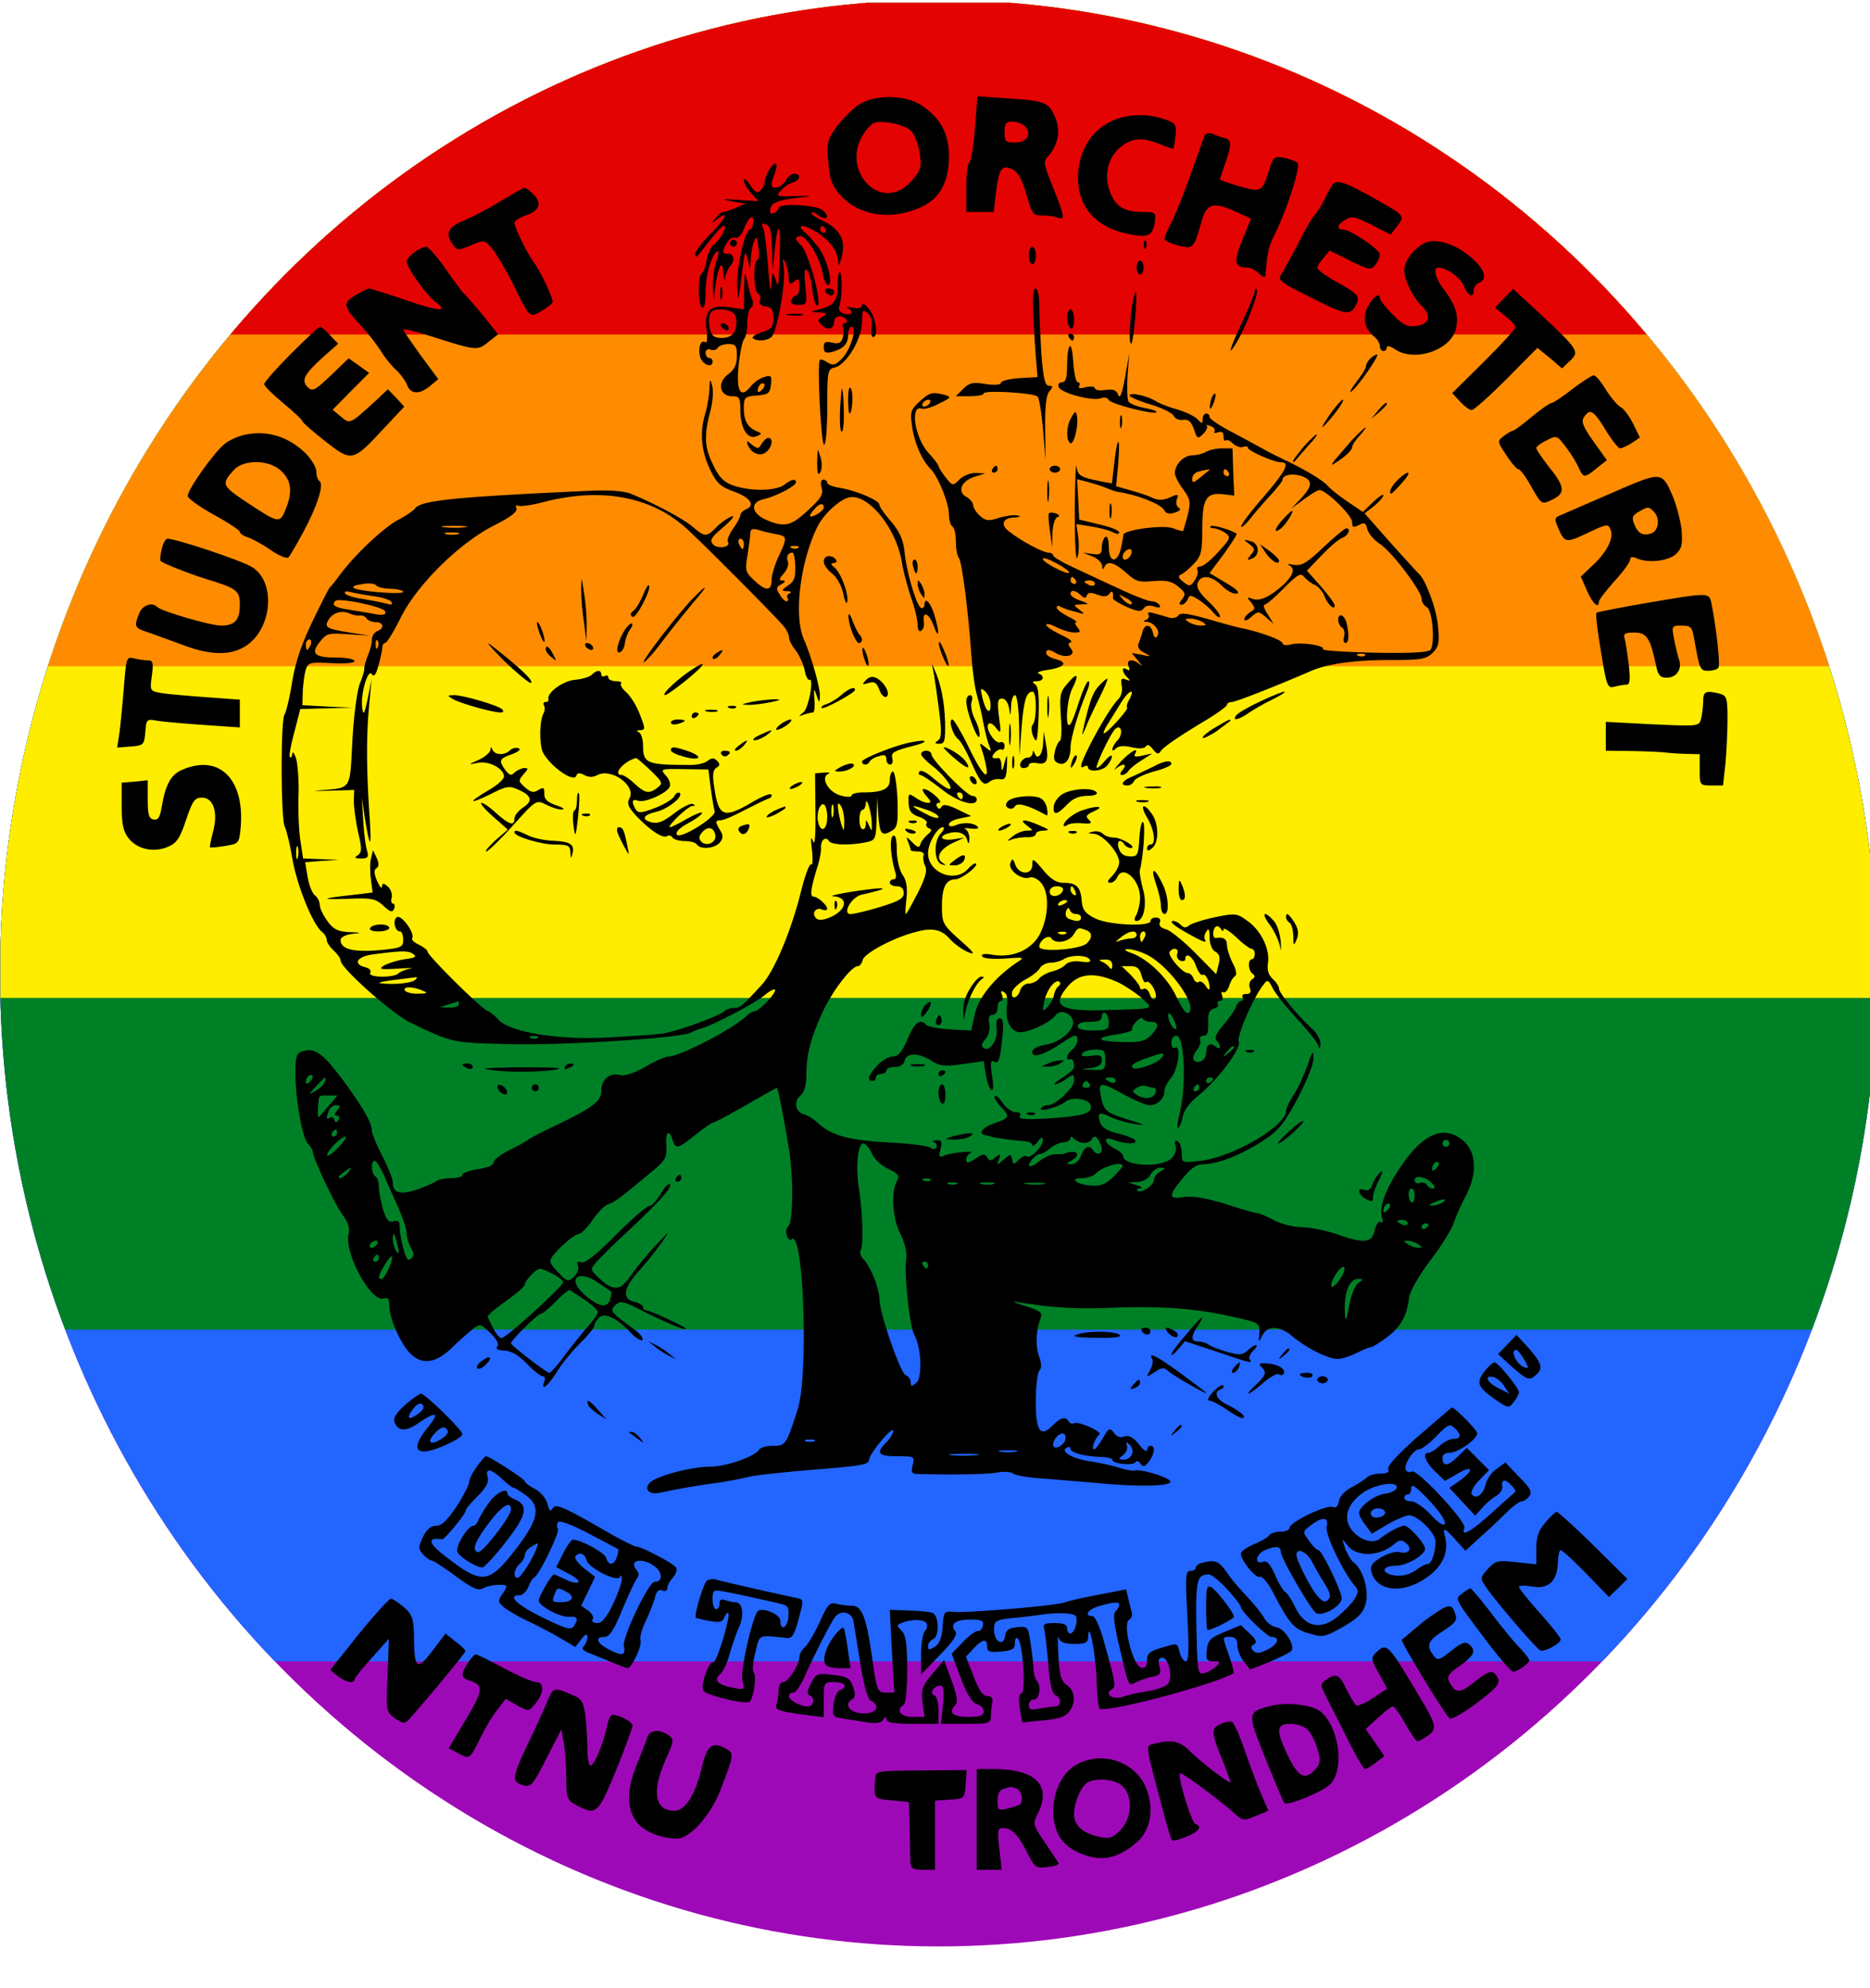<svg width="717.333" height="762.667" viewBox="0 0 538 572" fill-rule="evenodd" xmlns:xlink="http://www.w3.org/1999/xlink" xmlns="http://www.w3.org/2000/svg"><g transform="matrix(1.193 0 0 1.193 .125 .813)" clip-path="url(#a)"><path fill="#9e09b7" d="M0 0h777v480H0z"/><path fill="#2365ff" d="M0 0h777v400H0z"/><path fill="#008026" d="M0 0h777v320H0z"/><path fill="#ffed00" d="M0 0h777v240H0z"/><path fill="#ff8c00" d="M0 0h777v160H0z"/><path fill="#e40303" d="M0 0h777v80H0z"/></g><path d="M247.3 30c-1.8 1.1-4.6 3.9-6.4 6.2-2.9 4-3.1 4.8-2.6 10.4.4 5.2 1 6.7 3.6 9.7 5.5 6 14.9 7.2 23.5 3.1 5.1-2.5 7.6-7.2 7.6-14.5 0-6.5-2.4-10.9-7.9-14.6-4.5-3-13.2-3.2-17.8-.3zm14.8 7.7c1 1 2.2 3.9 2.5 6.4.6 4.1.3 4.9-2.4 8-8.9 10-21.4-3.9-13-14.6 1.9-2.4 2.6-2.7 6.6-2.2 2.4.3 5.3 1.3 6.3 2.4zm18.4-.8c-.4 5-1.1 9.4-1.6 9.7s-.9 3.6-.9 7.5V61h7.9l.6-5.3c.9-7.2 1.7-8.4 4.7-7 1.7.8 2.8 2.8 4.1 7.2 1.6 5.7 1.9 6.1 4.6 6.1 1.6 0 3.7.3 4.6.7 2 .7 1.8-.5-2.1-10.2-2.1-5.2-2.2-6.1-.9-7.5 2.9-3.2 3.7-7.3 2.1-11.2-1.9-4.4-2.9-4.8-13.7-5.5l-8.7-.6-.7 9.2zm14.5-.4c1.9 2.3.4 4.5-3 4.5-2.7 0-3-.3-3-3 0-2.5.4-3 2.4-3 1.3 0 2.9.7 3.6 1.5zm24.5-1.5c-5.4 2.7-8.7 7.8-9.3 14.4-.7 9.1 4.2 15.6 13.5 17.7 6.4 1.5 7.9.9 8.5-3 .4-3 .3-3.1-3.4-3.1-5.2 0-7.7-1.5-9.3-5.4-2-4.8-.9-10.1 2.7-13.1 3.4-2.9 6.4-3.1 11.5-1 2 .8 3.7 1.4 3.9 1.3.1-.2.4-1.9.6-3.8.3-3.2 0-3.6-3.2-4.7-5.3-1.8-11-1.5-15.5.7zm27 4.1c-5 14.3-7.7 21.3-9.4 24.7-1.2 2.3-2.1 4.5-2.1 5 0 .4 1.8 1.3 3.9 1.8 4.3 1.2 4.6.9 6.7-6.6 1.5-5.5 3.4-6.1 10.1-3l4.2 1.9-2.5 6.2c-2.6 6.4-2.3 7.8 1.5 7.9.8 0 2.3.7 3.3 1.7 1.4 1.3 1.8 1.3 1.9.2.5-6.3.9-8 2.6-11.4 3.5-7 7.6-19.6 6.6-20.6-.5-.5-2.2-1.1-3.9-1.5-2.8-.5-3.1-.3-4.2 3.3-2.1 6.6-2.2 6.7-8.6 4.9-3.1-.9-5.6-1.8-5.6-2s.7-2.3 1.5-4.6c1.9-5.5 1.9-6.7-.2-7.3-1-.2-2.6-.8-3.5-1.2-1.1-.4-2-.2-2.3.6zM221.2 49c-.6 1.1-1.2 2.6-1.2 3.3s-.5 1.8-1.2 2.5c-.9.9-1.6.6-3-1.6-1-1.5-1.8-2.1-1.8-1.3s1 2.5 2.1 3.7l2.1 2.3-5.8-.4c-4.8-.3-5.2-.2-1.9.4l4 .7-2.8 1.2c-1.6.7-3.2 1.2-3.6 1.2-.5 0-1.5.8-2.2 1.7-1.3 1.6-1.2 1.7.4.4 3.7-2.9 2.5-.2-1.8 4.1-2.5 2.5-4.5 5.2-4.5 5.9.1 1.1.3 1 1.3-.2 4.4-5.7 6.3-7.9 7-7.9 1.1 0-1.3 4.3-2.9 5.3-.7.4-1.6 2.3-2 4.2-.3 2-1 3.8-1.5 4.1-1.2.7-1.1 9.1.1 9.9.6.4 1-1.3 1-4.5 0-2.8.7-6.7 1.5-8.7 1.7-4.1 3.1-4 1.5.1-.5 1.5-.9 4.6-.9 6.9l.2 4.2.6-4.7c.8-5.5 2.1-7.4 2.2-3.2.1 2.1.3 2.3.6.9.3-1.1.9-2.4 1.4-3 1.4-1.4 1.1-3.5-.6-3.5-1.8 0-1.8-.5-.4-3.1.6-1.1 1.7-1.8 2.4-1.5.8.3 1.8-.7 2.5-2.5 1.5-3.6 2.9-4.6 2.7-1.9-.1 1.1-.5 2-.9 2-1.4 0-3.8 10.4-3.7 15.9.2 5.9.3 5.4 1.5-4.4.7-5.2.8-5.6 1.5-3l.7 3 .2-3c.1-1.7.5-3.9.9-5 .7-1.7.9-1.4 1.3 1.5.3 1.9.2 3.6-.3 3.8-1.3.5-1.1 9 .2 9.7.6.4.8 1.3.5 2-.3.9.4 1.5 1.7 1.7 1.7.2 2.2 1 2.2 3.3 0 2.5-.5 3.2-3.3 4.1-1.8.5-2.9 1.3-2.6 1.7 1 .9 3.6.9 5.2-.2 1.7-1.1 4.3-15.4 3.7-20.1-.4-2.7-.3-3 .4-1.5.5 1.1 1 3.1 1 4.4.1 2 .3 2.1 1.6 1.1 1.3-1.1 1.5-.8 1.5 1.4 0 1.4-.4 2.6-.9 2.6s-1.1.6-1.4 1.4c-.4.9.3 1.3 2 1.3 2.5 0 2.5-.1 2-5.5-.4-3.8-.3-5.2.5-4.4.6.6 1.3 3.1 1.5 5.6.3 2.5 1 4.6 1.4 4.6 1.7 0-2.4-15.2-4.6-17.4-1.9-1.8-1.9-2.6-.1-2.6s5.6 6.5 6.3 10.7c.3 1.8 1 3.3 1.5 3.3 1.6 0-.1-7.1-2.5-10.5-1.2-1.6-3.1-3.8-4.2-4.7-2.6-2.3-.3-2.3 3.3-.1 3.8 2.4 6.1 5.4 6.3 8.3.1 2 .3 1.7 1.1-1.3 1.2-4.6-.5-7.8-5.7-10.3-2-.9-3.3-1.9-3.1-2.2.3-.3 1.2.1 2.1.8s1.9 1 2.3.6-.2-1.4-1.2-2.2c-2.2-1.5-12.6-2-12.6-.5 0 .5-.6 1.1-1.4 1.4-1 .4-1.2 0-.9-1.4.5-1.8 2.3-2.4 10.3-3.3 1.9-.2.7-.3-2.7-.2-5.9.2-6.2.1-4.6-1.6.8-1 2.4-2 3.4-2.3 2.2-.7 2.5-2.5.4-2.5-.8 0-1.9.9-2.5 2-1.1 2-4 2.8-4 1.1 0-.5.4-2.1 1-3.5 1.1-3.1 0-3.4-1.8-.6zm.9 22.4.2 6.1.6-5.7c.9-8.6 1.8-7.8 1.4 1.5-.3 9.9-.3 9.8-1.3 6.7-.7-2.1-.8-1.8-1.1 2-.1 2.8-.5.9-.9-5-.4-5.2-1-10.3-1.4-11.3-.6-1.3-.5-1.6.8-1.1 1.2.5 1.6 2.1 1.7 6.8zm15.4-5.4c.3.5.1 1-.4 1-.6 0-1.1-.5-1.1-1 0-.6.2-1 .4-1 .3 0 .8.4 1.1 1zm145.8-12.8c-.5.7-1.5 2.6-2.3 4.3-.8 1.6-2.1 3.6-2.8 4.4-.7.7-2.9 4.5-4.8 8.4l-4.6 8.4c-1.5 1.8-.8 2.4 8.9 7.2 9.3 4.7 10.8 4.9 12.3 2.1 1.4-2.7 1-3.3-5.5-6.9-3-1.7-5.5-3.5-5.5-4s.8-1.8 1.8-2.9l1.7-2.1 5.9 2.9c5.5 2.7 6.1 2.8 7.3 1.2.7-.9 1.3-2.3 1.3-3 0-1.4-8.6-7.2-10.7-7.2-1.9 0-1.6-1.3.8-2.8 1.7-1.1 2.8-.9 7.5 1.5l5.5 2.8L402 65c2.3-3 2.2-3-7.5-8.4-7.7-4.3-10-5-11.2-3.4zm-238.8 4.4c-3.3 2-8.1 4.6-10.7 5.7-5 2.1-5.9 3.8-3.5 7.1 1.2 1.7 1.5 1.7 5.2.2 3.9-1.7 3.9-1.6 6.2 1.1 1.2 1.5 3.8 5.9 5.8 9.8 5.1 10.4 4.8 10 8.4 7.9 1.7-1 3.1-2.1 3.1-2.5 0-1.5-3.4-8.6-5.4-11.4-2.2-3.1-5.6-10.1-5.6-11.5 0-.5 1.6-1.4 3.5-2.1 3.9-1.4 4.5-3.7 1.7-6.2-1-1-2-1.7-2.3-1.7-.2 0-3.1 1.6-6.4 3.6zM210 70a1.08 1.08 0 0 0 1 1c.6 0 1-.5 1-1a.94.94 0 0 0-1-1c-.5 0-1 .4-1 1z"/><path d="M329.1 70.6c0 1.1.3 1.4.6.6.3-.7.2-1.6-.1-1.9-.3-.4-.6.2-.5 1.3zm80.4-.5c-3 1.7-5.5 5.1-5.5 7.7 0 2.8 2.4 7.6 5.1 10.3 2.8 2.8 2.1 5.3-1.8 5.7-2.5.3-3.8-.4-6.7-3.4-2-2-3.6-4.1-3.6-4.6 0-1.7-1.6-.7-3.3 2.1-1.9 3.2-1.2 6.6 1.7 9 .9.7 1.6 2 1.6 2.7 0 .8.5 1.4 1 1.4.6 0 1-.5 1-1.1 0-.5 1-.3 2.2.5 5.5 3.9 16 .5 17.6-5.6 1-3.8.1-6.9-3.4-11.5-2.4-3.1-3.2-6.3-1.6-6.3 2.3 0 6.3 2.8 7.3 5.2 1.2 3 2.9 3.7 2.9 1.3 0-.9.7-1.8 1.5-2.1 2.7-1.1 1.6-4.2-2.7-7.7-4.7-3.9-10.2-5.3-13.3-3.6zm-290.3 2.5c-1.2.8-2.2 2.1-2.2 2.8 0 1.5 5.8 9.7 8.2 11.4 4.1 3 1.2 2.9-8.3-.4-5.5-1.9-10.4-3.4-10.7-3.4-.4 0-2.2.9-4 2-3.7 2.3-3.5 3.1 1.8 8.9 1.8 1.9 4.2 5 5.5 7 1.2 2 3.3 4.5 4.5 5.6s2.6 3 3.1 4.2c1 2.8 3.6 2.9 6.7.3l2.3-1.9-5.1-6.9c-2.7-3.8-5-7.1-5-7.4s3.5.5 7.8 1.9c13.3 4.2 13.5 4.3 16.7 1.7l2.8-2.2-4.3-5.4c-2.4-2.9-4.9-5.8-5.5-6.3-.6-.6-3-3.8-5.4-7.3-2.4-3.4-4.9-6.2-5.5-6.2s-2.2.7-3.4 1.6zm176.8.9c0 1.4.5 2.5 1 2.5.6 0 1-1.1 1-2.5s-.4-2.5-1-2.5c-.5 0-1 1.1-1 2.5zm31 3.5c0 1.1.5 2 1 2 .6 0 1-.9 1-2s-.4-2-1-2c-.5 0-1 .9-1 2zm-112.9 6.2L214 89l-4.3-.6c-5.5-.8-7.2 1-6.4 6.6.3 2.2.1 3.8-.3 3.5-1.4-.9-2.2 1.4-1.6 4.1.6 2.3 3.6 3.5 3.6 1.4a.94.94 0 0 0-1-1c-.5 0-1-.7-1-1.5s.6-1.2 1.4-.9 1.7.1 2.1-.5c.3-.6 1.7-1.1 3.1-1.1 2.1 0 2.4.5 2.4 3.4 0 2.5-.7 3.9-2.5 5.3-3.2 2.3-2.5 6.3 1.1 6.3 2.1 0 2.4.4 2.4 4.2.1 5.2 2.1 8.4 4.7 7.3 1.5-.6 1.5-.8.3-1.3-2.7-1-4-3-4-6.6 0-3.3.2-3.5 3.8-3.8 3.2-.3 3.7-.6 4-3.1.3-2.6.1-2.8-2-2.2-1.3.4-3 1.6-3.9 2.8-2.9 3.5-4.1 1.2-3.4-6.2.4-3.6 1.1-7 1.6-7.6.5-.5.9-2.6.9-4.6 0-2.1.5-4.1 1.1-4.4.6-.4.7-1.4.3-2.4-.4-.9-1-3.2-1.4-5.1-.7-3.1-.8-2.9-.9 2.2zm-3.3 6.7c.8.4 1.2 2.1 1 3.7-.2 2-1 3-2.8 3.5-1.4.3-3.1.1-3.7-.4-1.4-1-1.8-5.9-.6-7 .9-1 4.5-.8 6.1.2zm8.4 22.3c-.7.7-1.2.8-1.2.2 0-1.4 1.2-2.6 1.9-1.9.2.3-.1 1.1-.7 1.7z"/><path d="M207.5 94c.3.5 1.1 1 1.6 1 .6 0 .7-.5.4-1-.3-.6-1.1-1-1.6-1-.6 0-.7.4-.4 1zM241 82.2c0 4.6-1.2 6-6.5 7.1-1.3.3-1 .5 1 .6 2.6.1 2.7.3 1.2 1.2s-1.6 1.2-.2 2.5c1.6 1.7 3.5 1.1 3.5-1.2 0-1.6 2.6-1.9 3.5-.4.3.5.1 1-.5 1s-.8.5-.5 1c.3.6.3 2 0 3.1-.5 1.6-1.2 1.9-3.1 1.5-1.9-.5-2.4-.2-2.4 1.3s.5 1.8 2.3 1.4c3.3-.9 4.7-2.3 4.7-4.9 0-1.3.4-2.4 1-2.4 1.7 0-.2 6.4-2.6 9-2 2.1-2.7 2.3-4.3 1.3-1-.7-2-1-2.2-.8-.9.8.3 24.5 1.2 24.5.5 0 .9-4.8.9-10.9 0-10.5.1-10.9 2.3-11.4 3.3-.9 7.7-8.3 7.7-13 0-3.5.2-3.8 1.6-2.6 1 .8 1.4 2.3 1.2 4.1-.3 1.5-.1 2.8.4 2.8 1.6 0 .8-5.8-1.2-8.1-1-1.3-1.9-1.8-2-1.1 0 .8-.9 1.1-2.7.7-1.6-.3-2.2-.2-1.5.1 2 .9 1.4 2.3-.8 1.7-1.4-.4-1.9-1.1-1.5-2.3.8-2.6.9-8.9.2-9.7-.4-.3-.7 1.4-.7 3.9zm-33.8 2.3c0 1.6.2 2.2.5 1.2.2-.9.2-2.3 0-3-.3-.6-.5.1-.5 1.8zm30.3-.5c.3.5 1 1 1.6 1 .5 0 .9-.5.9-1 0-.6-.7-1-1.6-1-.8 0-1.2.4-.9 1zm59.9 8.2c.2 5.1.6 10.9.8 12.8l.3 3.5-5.2.3c-2.9.2-5.3.8-5.3 1.3 0 .6-1.7.8-4.4.4-3.7-.6-4.7-.4-6.5 1.4L275 114h4c2.2 0 4-.3 4-.8 0-1 14.3-.2 15.5.9.5.5 1.2 4.9 1.6 9.7l.7 8.7-.1-9.2c-.1-6.2.3-9.7 1.2-10.7 1.1-1.3 1.1-1.6-.1-1.6s-1.6-2.1-2.2-9.2c-.3-5-.6-11.3-.6-14s-.5-4.8-1.1-4.8c-.7 0-.9 3-.5 9.2zm63.6-8.4c0 .6-1.6 4.5-3.5 8.6-3.8 8.1-4.6 10.9-1.7 6.1 2.7-4.5 6.5-14.5 5.8-15.2-.3-.3-.6-.1-.6.5zm71.7 2-2.6 2.7 2.9 2.4c1.7 1.3 3 2.7 3 3.3 0 .5-4.1 4.9-9.1 9.9l-9.1 9 2.3 2.5c1.2 1.3 2.7 2.4 3.3 2.4s5.1-4 10-8.9l8.9-9 3.6 2.9 3.5 3 2.3-2.2c2.8-2.6 2.4-3.2-8.4-13.3l-8-7.4-2.6 2.7zm-107.1 2.8c-.7 5.7-.8 10.9-.1 10.2s1.9-14.8 1.2-14.8c-.2 0-.7 2.1-1.1 4.6zM307 91.4c0 1.4.5 2.8 1 3.1.6.4 1-.7 1-2.4s-.4-3.1-1-3.1c-.5 0-1 1.1-1 2.4zm-80.2-.7c1.2.2 3 .2 4 0 .9-.3-.1-.5-2.3-.4-2.2 0-3 .2-1.7.4zM83.7 101.8c-4.2 4.2-7.7 8.2-7.7 8.7 0 .6 2.5 3 5.5 5.5s5.5 4.8 5.5 5.2c0 .3 2.9 2.9 6.5 5.7 7.7 6.1 8 6 16.9-3.6l5.9-6.3-2.3-2.5-2.4-2.5-3.5 3.3c-7.5 6.8-7.3 6.8-10 4.6l-2.4-2 5.2-5.3 5.3-5.3-2.9-2.1-3-2.1-5.1 4.9c-4.6 4.4-5.3 4.7-6.7 3.4-1.9-2-1-3.7 4.5-8.7l4.3-3.8-2.3-2.4c-1.3-1.4-2.6-2.5-2.9-2.5-.4 0-4.1 3.5-8.4 7.8zM307.5 97c.3.5.8 1 1.1 1 .2 0 .4-.5.4-1 0-.6-.5-1-1.1-1-.5 0-.7.4-.4 1zm.3 2.6c-.5.4-.8 2.9-.8 5.6 0 3.6-.4 4.8-1.5 4.8-.8 0-1.2.6-.9 1.4.7 1.7 9.7 4.1 12.1 3.2.9-.4 2-.2 2.3.5.8 1.2 12.9 4.3 13.7 3.5.3-.3-1.2-.8-3.3-1.2-2.2-.4-4.2-1.2-4.7-1.8-.4-.6-.5-4-.3-7.6l.5-6.5-1.2 7c-.9 4.9-1.5 6.4-2 5.1-.5-1.4-1.5-1.7-3.7-1.4-1.7.3-3 0-3-.5s-1.2-.6-2.6-.3c-1.7.5-2.3.3-1.9-.4.3-.5.2-1-.4-1-.5 0-1.1-2.5-1.3-5.6s-.6-5.2-1-4.8zm86.4 3.6c-.7.7-1.2 1.6-1.2 2.2 0 .5-1.2 2.5-2.7 4.4-1.5 2-2.2 3.2-1.6 2.9 1.7-1 8.4-10.7 7.5-10.7-.4 0-1.3.5-2 1.2z"/><path d="M452.3 112c-2.8 2.2-5.6 4-6 4-.5 0-3 1.8-5.7 4-2.6 2.2-5.1 4-5.5 4-.3 0-1.5.7-2.5 1.5-1.9 1.4-1.8 1.6.8 5.5 1.4 2.2 3 4 3.4 4 .5 0 1.8 1.7 3 3.7 3.8 6.7 3.6 6.5 6.5 5.2 4.1-1.9 4-3.7-.3-9.1-2.2-2.8-4-5.4-4-5.9 0-.4 1.3-1.4 3-2.2 2.8-1.5 3-1.4 5.4 1.8 1.4 1.8 3.1 4.5 3.7 5.9 1.5 3.2 1.7 3.2 5.3.3l2.9-2.3-3.8-5.3c-2.9-4.1-3.6-5.7-2.9-6.9 1.8-2.8 2.8-2.2 6.2 3.3 1.8 3 3.8 5.5 4.3 5.5s2-.7 3.3-1.5l2.4-1.6-1.9-3.9c-1.1-2.2-2.7-4.4-3.7-4.9-.9-.5-2.8-2.8-4.2-5-1.4-2.3-2.9-4.1-3.5-4.1-.5 0-3.3 1.8-6.2 4zm-248.2 0c-.1 1.9-.6 5.1-1.2 7-1.6 5.3-1.2 10.5 1.3 15.9 2 4.2 3 5.1 7.1 6.6 4.7 1.7 6.1 4 3.2 5.1-.8.4-1.5 1.1-1.5 1.6s-.9 2.3-2.1 3.9c-1.1 1.6-1.8 3.3-1.5 3.8 1 1.5-2.7 2.2-4.2.8-1.1-1.2-.7-2 3-5.1 2.4-2.1 3.4-3.4 2.3-3s-3 1.7-4.3 3c-2.9 3-3.4 3-7-.1-2.9-2.4-11.2-6.8-17.9-9.5-2.2-.8-6.5-1.1-13.5-.7-37 1.7-46.5 2.7-48.3 4.9-.5.7-2.7 2.2-4.8 3.3-4.1 2.1-12.3 9.8-16.6 15.5-1.4 1.9-2.8 3.7-3.2 4-.3.3-2.6 4.8-5.1 10-3.2 6.7-4.9 11.9-5.8 17.5-.7 4.4-1.7 8.4-2.1 9-1.2 1.2-1.1 30.1 0 32.3.5.9 1.5 5.1 2.2 9.2 1.3 7.6 5.8 18.9 8.5 21.1.8.6 1.4 1.7 1.4 2.4 0 .6.9 2 2 3s2 2.3 2 2.9c0 2.1 14.7 15.2 20 17.8 12.1 5.8 11.9 5.8 27.5 6.2 15.7.5 50.3-1.7 53.3-3.3.9-.5 2.2-1 2.7-1.1 3-.7 15.7-7.3 18.4-9.6 1.7-1.4 3.1-2.1 3.1-1.5 0 1.2-4.7 6.1-6 6.1-.5 0-1.5.6-2.2 1.3-4 3.8-19.2 11.7-22.5 11.7-.8 0-3.9 1.3-6.7 3-3.4 1.9-6 2.7-7.4 2.3-2.9-.7-5.2 1.3-5.2 4.6 0 3-2.6 4.9-13.5 10.1-3.8 1.8-7.2 3.6-7.5 3.9s-2.6 1.6-5.2 2.9c-2.7 1.3-4.8 2.9-4.8 3.7s-1.8 1.5-4.5 1.9c-2.5.4-4.5 1.1-4.5 1.7 0 .5-1.5.9-3.3.9s-3.7.4-4.2.9c-.6.4-3.1 1.5-5.6 2.4-4.9 1.6-6.9.9-6.9-2.2 0-.9-1.4-4.3-3-7.5-1.7-3.2-3-6.5-3-7.3 0-2.3-2.9-7.2-8.7-15-5.6-7.4-7.8-8.9-11.3-7.8-1.7.5-2 1.5-2 6.2 0 7.6 1.9 18.4 3.6 20.4.8.8 1.4 1.9 1.4 2.3 0 1.7 6.4 15.3 8.6 18.2 1.5 2 2.1 3.9 1.7 5.3-1.4 5.5 6.5 20.1 10.2 18.7 1.1-.4 1.5.1 1.5 1.9 0 3.7 3 10.6 5.8 13.7 3.4 3.6 7.4 3.2 12.1-1.3 1.9-1.9 4.6-4.2 5.9-5.3 2.3-1.8 2.4-1.8 5.2.9 1.9 1.8 2.6 3.2 2.1 3.9-.6.7 0 1.1 2 1.2s4.1 1.3 6.5 3.8c1.9 2 4 3.6 4.6 3.6.5 0 .8.7.4 1.5-1.1 3 1 1.4 3.7-2.9 1.5-2.4 4.5-6.1 6.7-8.2 2.2-2.2 4-4.4 4-5s.7-1.7 1.5-2.4c1.7-1.4 5.2.4 9.3 4.8 1.3 1.3 2.6 2.1 3 1.7s-.6-1.7-2.2-2.9c-7.2-5.3-7.2-5.3-5.5-7.1 1.4-1.4 2.2-1.2 9.2 2.4 4.3 2.1 9 4.2 10.5 4.5s-.2-.8-3.7-2.4c-3.5-1.7-6.8-3-7.2-3-.5 0-.9-.4-.9-.9s-1.1-1.2-2.5-1.5c-3.6-.9-3.2-3.9 1.3-8.9 2.1-2.3 5-6 6.6-8.2 2.5-3.7 2.4-3.6-1.9 1-2.5 2.7-5.8 6.7-7.2 8.8-2.9 4.2-5 4.3-9.2.2-2.3-2.2-2.3-2.3-.5-4.4 1.1-1.2 3.7-3.8 5.9-5.9 11-10.2 15.7-15.2 15.3-16.3-.2-.7-1.4.4-2.6 2.4-1.2 2.1-2.7 3.7-3.4 3.7s-5.1 3.8-9.7 8.4c-5.6 5.7-8.9 8.2-9.9 7.8-1.1-.4-1.4-.1-.9 1 .3.9-.2 2.3-1.2 3.2-1.6 1.5-2 1.4-4.6-1.4-2.5-2.6-2.6-3.1-1.4-4.7 2.3-2.9 6.3-6.2 7.5-6.3.6 0 2.4-1.8 3.9-4s3.5-4.2 4.5-4.5c1.8-.6 3.2-1.6 11.7-8.7 4.8-3.9 5.2-4.6 5-8.1-.3-4 .8-5 1.8-1.7.9 2.7 1.5 2.6 6.6-1.5 2.4-1.9 4.7-3.5 5.1-3.5s4.6-2.3 9.4-5c4.8-2.8 8.8-5 8.9-5 .3 0 1.5 5.9 3.4 17 1.4 7.8 1.3 21.4 0 22.7-.7.7-.9 1.9-.5 2.9.4.9.9 1.4 1.3 1 3.5-3.4 5 39 1.8 48.9-3.3 10.3-3.5 10.5-7.1 10.5-1.8 0-3.6.5-4 1.1-1.2 2-9.5 4.9-14.1 4.9-5.2 0-15.2 2.6-17.2 4.5s-.4 3.7 2.7 3c5.5-1.1 7.9-1.6 14.7-2.6 3.9-.5 8.8-1.4 11-2 2.2-.5 10.9-1.4 19.3-2.1 12.6-1 15.2-1.4 15.2-2.7.1-1.9 7-10.1 7-8.4 0 .7-.9 2.2-2 3.3-3.1 3.1-2.4 4 3.1 4 5 0 5.1.1 4.5 2.5-.5 2-.3 2.5 1.1 2.6 10.9.3 20.4.1 23.2-.4 1.9-.4 4-.2 4.6.3.7.5 4.5 1.2 8.6 1.4l15.4 1.3c11.6 1.1 20.8 1 21.2-.3.4-1.1-8.3-3.8-10.3-3.3-.5.2-2.5-.2-4.4-.8s-5.6-1.4-8.1-1.8c-5.2-.7-8.9-2.8-7.1-3.9.7-.4 1.2-.3 1.2.3 0 1.1 4.3 2.2 8.9 2.3 1.7.1 3.1.4 3.1.8 0 1.2 6 1.8 6.7.7.3-.5.9-.3 1.4.4.8 1.1 1.2 1 2.4-.5 1.7-2.3 2-4.6.5-4.6-.5 0-1 .6-1 1.2 0 .7-1.1 0-2.3-1.6-1.7-2.1-2.9-2.7-4.2-2.3-1.1.5-2.2.1-3-1-1.2-1.6-1.5-1.5-3.2 1.5-1 1.7-2.1 3.2-2.5 3.2-1 0 .3-3.3 1.5-4.2 1.2-.7-6.1-4-7.3-3.3-.5.3-1.1.1-1.5-.5-.9-1.5-2.3-1.2-4.6 1.1-3.6 3.6-4.9 1.8-4.9-6.9 0-4.3.5-8.3 1-8.8.7-.7.7-2.1-.1-4.3-1.1-3.1-.8-7.6.6-11.2.5-1.2-.6-1.9-4.7-3.2-3.1-.9-3.9-1.4-1.8-1 9.1 1.5 16.3 2 26 1.6 16.2-.6 25.7.2 37.5 3 5.7 1.3 6 1.5 5.8 4.3s-.2 2.8.9.6c1.5-2.9 4.9-2.8 8.5.2 4 3.4 10.4 6.6 13.1 6.6 1.3 0 3.7-.8 5.5-1.7s3.7-1.7 4.2-1.7c.6-.1 2.6-1.4 4.6-2.9 3.9-2.9 5.7-6.2 6.3-11.4.3-1.8 2.7-6.1 6-10.5 3.1-4 6.1-8.9 6.8-10.8.6-1.9 2.2-5.5 3.5-7.9 3.3-6.3 3.1-12.2-.4-15.6-5.5-5-11.6-2.7-18.1 6.9-4.6 6.6-6.5 12-5.6 15 .4 1.1.2 1.6-.4 1.2-.6-.3-1.3.7-1.7 2.4-.8 3.7-3 3.9-11.2 1-3.2-1-7.6-1.9-9.8-1.9s-5.8-.9-8-2c-2.1-1.2-4.4-2.1-5-2.1s-4.6-1.2-9-2.6c-5.5-1.7-9.2-2.3-11.7-2-4.7.8-4.8-.3-.5-5.4 2.1-2.7 4-4 5.7-4 4.3-.1 10.4-2.4 16.6-6.3 5.2-3.3 6.5-4.8 10.7-12.6 2.6-5 4.7-10.1 4.6-11.7 0-2.4-.3-2.1-1.7 2.1-1 2.7-2.7 6.6-4 8.5-1.2 1.9-2.2 4-2.2 4.6 0 4.4-15.4 13.4-24.7 14.4-5.2.6-5.3.6-5.3-2.1 0-1.5-.5-3.1-1.2-3.5-.7-.5-.9-.1-.6 1.3.4 1.3-.2 2.7-1.3 3.7-3.2 2.7-13.7 2.1-13.8-.8 0-.5-1-1.4-2.2-2-3.4-1.7-3.8-3.9-.4-2.6 3.2 1.2 6.8 1.3 6.1.1-.3-.5-2.6-1.4-5-2-3.1-.7-4.7-1.8-5.1-3.2-.9-2.8-.3-3.1 3.1-1.5 1.6.8 4.7 1.7 6.9 2 3.3.5 3 .3-1.7-1.2-6.6-2-7.3-2.6-8.1-7-.8-4-.1-4 6.8-.2 3 1.6 6.2 3 7.2 3 2.3 0 4.3-1.9 4.3-4 0-1 .9-2.7 2-4 2-2.4 2.9-9.7 1-8.5-.5.3-1-.3-1-1.4 0-1.2.6-2.1 1.4-2.1 2.5 0 3 15.1.8 23.2-.5 2.1-.6 3.6-.2 3.3.4-.2 1-1.8 1.3-3.4.4-1.7 2.2-4.1 4.5-5.9 5.5-4.4 12.4-13.6 11.6-15.5-.6-1.6 4-12.3 6.9-16.1 1.4-1.9 1.5-1.9 3 1 .9 1.6 4.1 5.6 7.1 8.8 3 3.3 5.7 6.6 5.9 7.5.3 1.1.5 1 .6-.5 0-1.1-.9-3-2.1-4.1-4.3-3.9-9.8-10.5-9.8-11.8 0-.6-.8-1.9-1.8-2.8-1.3-1.2-1.7-2.6-1.4-4.7.6-4-2.1-9.4-6-12.1-2.9-2.1-3.4-2.2-9.2-1-3.4.7-6.7 1.8-7.4 2.3-.9.8-1.6.8-2.4 0-.7-.7-1.6-1.2-2.2-1.2-1.5 0 .3 1.5 4.7 3.9 4 2.2 5.1 2.6 4.3 1.3-.2-.4-.1-1.4.5-2.2.6-1.1.9-.6.9 1.7 0 1.9.7 3.6 1.6 4.1 1.3.7 1.5 1.7 1 3.7l-.7 2.8-6.1-6.2c-3.3-3.3-7.1-6.4-8.3-6.7-1.5-.4-2.2-1.1-1.8-2 .3-.8-.1-1.4-1.1-1.4-.9 0-1.6.4-1.6 1 0 1.7-12.2 1.2-16-.8-2.8-1.4-3.6-2.4-3.8-5.2-.4-3.9-1.5-5-5.4-5-1.8 0-3.6-1.1-5.7-3.7-2.8-3.3-3.1-3.5-3.1-1.5 0 3-3.8 3-4.9 0-.6-1.8-.9-1.9-1.4-.5-.8 2 3.2 5 5.5 4.2.8-.3 2.3.3 3.3 1.5 2.4 2.7 2.3 9.5-.3 14.7-2.4 4.6-7.8 7-13.7 6-2.3-.4-3.3-.2-2.9.5.4.6 3 .8 6.5.6 5.6-.4 5.8-.4 3.5 1.1-6.4 4.3-11.1 10.1-12.1 14.8l-1.1 4.8-5.9-.3c-3.3-.2-6.4-.8-7-1.3-1.9-1.9-3.3-.8-5.4 4.1-1.6 3.7-2.7 5-4.3 5-1.1 0-3.1 1.1-4.4 2.6-2.5 2.6-3.1 4.4-1.4 4.4.6 0 1-.5 1-1 0-.6.7-1 1.5-1s1.5-.5 1.5-1c0-.6 1.1-1 2.4-1 1.5 0 2.6-.7 2.9-1.9.6-2.3 4.1-2.2 7.8.2 2.1 1.4 3.7 1.6 8.8.9l6.1-.9.6 3.9c.4 2.1 1.1 4.1 1.6 4.4.6.4.7-1.2.2-4.1-.5-3.5-.4-4.6.5-4.1 1.4.9 1.8-.3 2.5-7.2.4-3.8.2-5.2-.8-5.2-.8 0-1.1 1-.9 2.7.5 3.3-1.8 7-3.6 5.9-.9-.6-.8-1.2.4-2.6.9-1 1.4-2.8 1.1-4.4-.3-1.8 0-2.6 1-2.6.8 0 1.4-.9 1.4-2s.4-2 1-2c.5 0 .6-.7.3-1.7-.5-1.1-.3-1.4.6-.8.8.4 1.1 2 .8 3.9-.6 4.2 1.1 7.6 3.8 7.6s8.6-2.8 10.1-4.8c1.3-1.8 4.2-1 5 1.3 1 2.4-3.5 6.5-7.8 7.1-2.4.4-3.8 1.2-3.8 2.1 0 1.8 3.2.9 8-2.3 1.9-1.3 3.8-2.4 4.2-2.4 1.4 0 .9 2.7-.7 4s-2.1 3.2-.7 2.8c.7-.3 1.2.5 1.2 2.2 0 .6-1.5 1.9-3.2 3-1.8 1.1-2.8 2-2.3 2 .6 0 2.1-.7 3.3-1.6 2-1.4 2.2-1.4 2.2.5 0 2.1-5.3 7.1-7.5 7.1-.8 0-1.6.4-2 .9-.7 1.2 5.2-.4 7-1.9 2-1.6 6.9-.8 7.3 1.1.4 2.3-2 3-12.2 3.7-6.6.4-8.7.2-8.2-.7.4-.7 0-1.1-1.2-1.1-1.1 0-2.7-1.2-3.7-2.6-.9-1.4-1.9-2.3-2.3-2-.3.3.5 1.7 1.8 3.1 2.7 2.8 2.5 3.2-2.2 4.8-3.2 1.1-4.5 3-2.3 3.3.6.1 1.2.3 1.5.4.8.3 6.2 1.1 9.3 1.3 1.5.1 2.7.6 2.7 1.2 0 .5.7.1 1.5-.9 1.2-1.6 1.5-1.6 1.5-.4 0 1.7-3.7 5.4-4.6 4.5-.4-.3-1.4.1-2.3 1-1.5 1.5-1.6 1.5-1.9-.1-.4-1.7-.5-1.6-2.5.1s-2 1.7-1.3-.1c.6-1.6.4-1.7-1-.6-1.3 1.1-1.7 1.1-2.4 0s-1.3-1-3.4.4c-2.1 1.3-2.6 1.4-2.6.2 0-.8.6-1.6 1.3-1.9.6-.3-.4-.4-2.3-.2-1.9.1-4.3.6-5.3 1-1.5.6-1.7.4-1.1-1.9.5-2.1.3-2.6-1.2-2.5-1.1 0-1.4.3-.6.6.6.2.9.9.6 1.4-.3.6-1 .6-1.7.1s-6.1-1.2-12.2-1.5c-11.2-.6-16.3-2-20.1-5.5-1.1-1.1-3-2.3-4.2-2.6-2.5-.8-2.9-3.8-.7-5.6.9-.8 1.5-3 1.5-5.9 0-5.8 1.4-11 5-18.6 2.9-5.9 8-12.5 9.8-12.5.5 0 1.2-.8 1.4-1.8.5-1.9 8.8-6.4 15.1-8 4.9-1.4 7.6-.8 10.1 2.1 1.2 1.3 3.4 2.9 5 3.6 2.4 1 2 .3-2.2-3.4-5-4.5-5.2-4.9-5.2-9.9 0-5.3 1.2-7.6 3.9-7.6 1.8-.1 6.6-3.8 5.9-4.5-.3-.3-1.3.4-2.3 1.5-3.8 4.2-11.5 1.1-11.5-4.5 0-2.9 2.7-7.5 4.3-7.5.5 0 .2.9-.7 1.9-2.1 2.3-1.8 8.3.4 8.8 1.2.4 1.3.3.1-.5-2-1.4-.7-3.9 3.1-5.7l3.3-1.5-3.2.5c-3.6.5-4.6-.9-1.2-1.8 2.7-.7 4.7.1 5.2 2.1.3 1.2.5 1.1.6-.5 0-1.2-.5-2.4-1.1-2.7-.7-.3 0-.4 1.5-.2 1.8.2 2.5 0 1.9-.6-1.1-1.1-4.2-1.3-6.4-.3-1.1.4-1.8.3-1.8-.3s1.4-1.4 3.2-1.7l3.2-.7-3.9-1.9c-2.7-1.3-4.1-1.6-4.6-.8s-.8.8-1.3 0c-.4-.6-.1-1.1.6-1.1 1.5-.1-2.9-4-4.5-4-.5 0-.2.9.8 2 1.4 1.6 1.5 2 .4 2-.8 0-2.4-.7-3.5-1.5-2-1.3-2.1-1.3-2 1.5.1 2.3.7 3.2 2.9 4 1.6.5 2.6 1.4 2.3 1.9-.4.5 0 1.1.6 1.4 1 .3.9.8-.3 1.8-.9.8-1.9 2-2.1 2.8-.3 1.1-.8 1-2.3-.5-1.8-1.8-1.9-1.8-1.2-.1.4 1 .7 2.1.7 2.3s.9.4 2.1.4 1.9.5 1.6 1.2c-.2.7 0 2.1.5 3 .6 1.3 0 3.5-2.2 7.8-1.7 3.3-3.2 6-3.4 6s-.1-2 .2-4.5c.3-3.1 0-5.2-1.2-6.9-.9-1.4-1.6-4.6-1.6-7.1 0-3.1-.4-4.4-1.1-4-1 .7-.7 5.7.6 10.2.5 1.4.3 2.3-.4 2.3-.6 0-1.1.4-1.1 1 0 .5.9 1 2 1 1.3 0 2 .7 2 2 0 1.5-1.4 2.3-6.9 4-3.7 1.1-7.5 2-8.4 2-2.5 0 .3-5 3.3-5.6 8.9-2 7.6-2.4-2.5-.9-4.4.7-7 1.3-5.8 1.4 4.5.2 4 3.9-.8 6-2.1.9-3.4 1-4.1.3-1.4-1.4-.1-3.3 1.7-2.5.8.3 1.5.2 1.5-.2 0-1-2.7-3.5-3.9-3.5s-.8-2.6 1.2-9c.6-1.9 1-4.3.9-5.2-.1-2.1 1.4-3.3 2.3-1.8.7 1.1 5.7 1.3 10.4.4 3-.6 3.1-.8 3.3-6.8l.2-6.1.3 5.2c.4 5.4 1 6.1 4.1 4.2 1.4-.9 1.6-2.3 1.4-9-.2-4.3-.8-7.9-1.3-7.9s-.9 1.1-.9 2.4c0 2.6-2.1 3.6-7.7 3.6-1.8 0-3.3.4-3.3.9s-1.5.5-3.4-.1c-3.5-1.1-5.6-5.2-3.2-6.2.6-.3 0-.4-1.4-.3l-2.5.2.1 11c.1 7-.2 10.1-.7 8.5-.6-1.6-.7-.8-.3 2.5.3 2.7.2 4.6-.2 4.2-.5-.4-1.8 3.2-3 8-2.8 11.2-7.6 22.6-11.1 26.5-5.7 6.2-6.3 6.8-8.1 6.8-1 0-2.2.4-2.7.9-1.7 1.5-13.8 5.9-18 6.5-2.2.3-9.2.8-15.7 1.1-14.1.8-27.9-1.5-31.3-5-1.1-1.2-2.5-2.4-3.2-2.6-1.7-.5-17.3-16-17.3-17.1 0-.4-1.1-1.3-2.5-2-1.3-.6-2.2-1.4-1.9-1.9.8-1.4-3.1-6.8-4.4-6s-.6 4.1.9 4.1c.5 0 .9 1.1.9 2.4 0 2.1-.5 2.4-7 3-7.4.6-11-.3-11-2.9 0-.8 1.3-1.5 3.3-1.8 2.9-.3 2.8-.4-.9-.5-3.2-.2-4.5-.8-6.2-3.2-1.2-1.6-2.2-3.7-2.2-4.6s-.6-2.2-1.4-2.8-1.7-3-2.1-5.3l-.7-4.2 4.9-.4 4.8-.3-5.2-.2-5.1-.2-.8-5.3c-.4-2.8-.7-8.8-.5-13.2.1-4.5-.3-9.2-.8-10.5-.5-1.4-1-1.9-1-1.1-.1.8-.3 1.2-.7.9-.3-.3.3-3.5 1.3-7.2l1.7-6.6 7.6-.2 7.5-.2-7.2-.3-7.3-.4.1-3.7c.1-2 .4-4.8.8-6.2.7-2.4 1-2.5 7.4-2.2 3.9.2 6.7 0 6.7-.6 0-.5-2.3-1-5.1-1-6.4 0-7.6-1.1-4.9-4.5 2-2.5 2.5-2.6 8.3-2.2l6.2.4-5.9-.9c-6.8-1.1-7.4-1.5-6-3.8 1.3-2 3.8-2.7 6.2-1.6.9.4 2.2.6 2.9.5.6-.1 1.4.3 1.8.9.3.5 1.5 1 2.6 1 2.3 0 2.6 1.8.4 2.6-.8.4-1.5 1.4-1.5 2.4s-.5 3.1-1.2 4.7c-.6 1.5-1 3.1-1 3.6.1.4-.4 2.3-1.2 4.2s-1.8 9-2.2 16.5c-.8 14.6-.1 13.6-9.4 14.4-2.5.2-1.3.2 2.7.1l7.2-.2-.1 3.1c0 1.7.5 5.7 1.2 8.9 1.2 5 1.1 6-.1 6.8-1.1.7-.8.9 1 .9 2 0 2.2-.4 1.7-2.3-.4-1.2-.9-5.1-1.1-8.7l-.4-6.5.9 6c1.6 9.6 2 8.8 1.2-2.5-.8-12.7-.8-22.3.1-31l.6-6.5-1.1 5.5c-1 4.7-1.3 5-1.6 2.5-.5-3.9 1.7-11.3 2.8-9.5.6.9 1.2.1 1.9-2.6.6-2.1 1.1-4.5 1.1-5.2 0-.6.4-1.2.8-1.2.5 0 2.5-3.3 4.5-7.3 4.7-9.5 17-21.6 27-26.6 4.6-2.3 6.6-3.9 6.3-4.8-.3-.8-.1-1.1.4-.8.6.3 3.8-.1 7.2-1 16.4-4.3 30.7-1.8 40.9 7.2 4.3 3.8 25.7 25.3 28.4 28.5.8 1 1.5 2.4 1.5 3.2 0 .7.8 2.4 1.9 3.7 1 1.3 2.2 3.9 2.6 5.7.3 1.8 1 3 1.3 2.8 1.5-.9-.1 8-1.6 9.3-1.6 1.3-1.6 1.3.1.7 1-.3 2.2-.6 2.6-.6s.6-1.7.4-3.8c-.2-3.2-.1-3.3.6-1.2.8 2.3.9 2.3 1 .4.1-2.5-2.4-11.3-4.6-16.4-3-6.8-1.1-22.3 3.9-32.5 2.1-4.1 7.2-8.5 9.9-8.5 5.6 0 12.9 9.6 14.4 18.9.4 2.5 1.6 6.9 2.6 10 1.1 3 1.9 6.5 1.9 7.8 0 1.4.4 2.2 1 1.8s1-1.5.8-2.5c-.5-3.4 1.5-2.6 2.8 1 1.6 4.4 1.8 2 .2-3.1-1-3.5-2.8-5.4-2.8-2.9 0 .5-.4 1-.8 1-1.3 0-4.2-9.6-4.9-15.7-.4-4-1.4-6.2-3.9-9.2-1.9-2.2-3.4-4.3-3.4-4.9 0-1.2-6.5-4-11.2-4.8-2.1-.3-3.8-1-3.8-1.5s-.5-.9-1.1-.9c-.7 0-.9.9-.5 2.4.5 1.9-.3 3.1-4 6.5-4.9 4.5-6.7 4.9-11.9 2.7-4.4-1.9-4.8-5.1-.7-6 3.5-.8 9.2-3.8 9.2-4.8 0-1.2-1.3-.9-3.4.7-2.4 1.8-9.7 1.9-14.6.2-2.6-.9-4.1-2.3-5.7-5.7-2.6-5.1-2.8-8.4-1-15.5.8-2.8 1-6.1.6-7.5-.6-2.2-.7-2.1-.8 1zm32.9 34c0 .5-.9 1.4-2 2-2.3 1.2-2.6.6-.7-1.5 1.4-1.7 2.7-1.9 2.7-.5zm-103.2 5.7c-1.5.2-4.2.2-6 0s-.6-.4 2.7-.4 4.8.2 3.3.4zm89.5 2c3.2.6 3.3.9.7 6.4-1.1 2.4-2 5.4-2 6.6 0 3.4-1.5 3.5-4.8.5-2.8-2.6-2.9-3-2.1-7.7.4-2.8.8-5.6.8-6.4.1-.9.8-1.1 2.4-.6 1.2.4 3.4.9 5 1.2zm-91.5 0c-1 .2-2.6.2-3.5 0-1-.3-.2-.5 1.7-.5s2.7.2 1.8.5zm82.2 2.8c0 .8-.2 1.5-.4 1.5s-.6-.7-1-1.5c-.3-.8-.1-1.5.4-1.5.6 0 1 .7 1 1.5zm15.7 1.1c-.3.3-1.2.4-1.9.1-.8-.3-.5-.6.6-.6 1.1-.1 1.7.2 1.3.5zm-.9 5.3c.1 3.1-.3 4.4-2 5.5-2.1 1.5-2.1 1.6-.3 1.7 1.1 0 1.4.3.7.6-.6.2-1 .9-.6 1.4.3.5.1.9-.3.9-.5 0-1.4-.9-2-2-1.1-1.6-1-2.1.5-2.9 1.2-.7 1.3-1 .3-1.1-1.1 0-1-.4.4-2 .9-1 1.5-2.6 1.2-3.4-.6-1.4 0-2.6 1.3-2.6.4 0 .7 1.8.8 3.9zm-116.4 6.5c2 .1 3.6.5 3.6.9 0 .8-11.4 0-14-1-.9-.4-.2-.9 2-1.2 1.9-.4 3.8-.2 4.2.3.3.5 2.2 1 4.2 1zm-5.2 2.1c2.6.3 5.1 1.1 5.4 1.7.5.8-.1.9-1.7.4-1.3-.3-4.3-.9-6.7-1.3-2.3-.3-4.5-1-4.9-1.5-.3-.6.3-.8 1.3-.5 1.1.3 4 .8 6.6 1.2zm3.6 4.4c.3 1-.4 1.2-2.9.8-1.9-.4-5.3-.9-7.6-1.3-4-.6-5-1.3-3.8-2.5 1-1 13.9 1.7 14.3 3zm-21.4 9.6c-.4.8-.8 1.5-1 1.5s-.4-.7-.4-1.5.4-1.5 1-1.5c.5 0 .7.7.4 1.5zm19.3.7c-.3.8-.6.5-.6-.6-.1-1.1.2-1.7.5-1.3.3.3.4 1.2.1 1.9zM250.8 237c.1 2.3 0 2.3-.8.5s-.9-1.8-.9-.2c-.1 1-.5 1.5-1.1 1.2-1.1-.7-.9-5.5.2-5.5.4 0 .8-.8.9-1.8.1-2.5 1.7 2.7 1.7 5.8zm-12.8-2c0 3.5-1.6 4.8-2.5 2-.8-2.5.3-6.2 1.6-5.5.5.4.9 1.9.9 3.5zm1.7-.3c-.3 1-.5.4-.5-1.2 0-1.7.2-2.4.5-1.8.2.7.2 2.1 0 3zm3.2 1.8c-.1 2.9-.1 2.9-.9.5-.4-1.4-.8-3.4-.9-4.5-.1-1.6.1-1.7.9-.5.5.8.9 2.8.9 4.5zm24-3.4c1.7.6 3.1 1.5 3.1 2s-1.5.2-3.2-.7c-5.3-2.7-5.3-3.2.1-1.3zM85.7 246.7c-.3 1-.5.4-.5-1.2 0-1.7.2-2.4.5-1.8.2.7.2 2.1 0 3zm220.1 9.5c-.7 1.9-3.8 2.2-3.8.4 0-1 .9-1.6 2.1-1.6s1.9.5 1.7 1.2zm3.6.4c.3.8.2 1.2-.4.9s-1-1-1-1.6c0-1.4.7-1.1 1.4.7zm-2.4 2.8c0 .2-.7.7-1.6 1-.8.3-1.2.2-.9-.4.6-1 2.5-1.4 2.5-.6zm2.6 3.6c.8 0 1.4.4 1.4 1 0 1.1-1.1 1.3-3.4.4-.9-.3-1.2-1.2-.9-2.2.4-1 .8-1.2 1.1-.4.2.7 1 1.2 1.8 1.2zm42.4 4.4c0-.6 1.6.4 3.6 2.2 1.9 1.9 4 3.4 4.5 3.4s.9.7.9 1.5-.4 1.5-.8 1.5c-1.3 0-1.1 3.4.2 4.2.8.6.7 1-.2 1.6-.7.5-1 1.6-.6 2.5.4 1.2.1 1.7-1.1 1.7-.9 0-1.3.4-1 1 .3.5.2 1-.4 1-.5 0-1.2.8-1.5 1.7-.4 1-2 3.3-3.6 5.2-2.1 2.4-2.7 3.8-2 4.5 1.5 1.5 1.2 3-.3 1.7-1.6-1.3-2.7-.5-2.7 2 0 2-2.6 3.3-3.6 1.8-.3-.6.1-1.8.9-2.7s1.2-2.3 1-3c-.3-.6.2-1.2 1-1.2 1.1 0 1.4-1 1.3-3.7s.3-3.7 1.6-4.1c1-.2 1.5-.8 1.2-1.3s0-.9.6-.9c.7 0 .9-.7.6-1.6-.3-.8-.2-1.2.3-.9s1.3-.5 1.7-1.7c.4-1.3 1.1-2.6 1.7-2.9.6-.4.4-1.9-.7-3.9-.9-1.8-1.6-4.1-1.6-5.2 0-1.6-1.1-2.3-3.2-1.9-1 .1-1-2.3-.1-3.2.4-.4 1-.2 1.5.5.5.8.8.9.8.2zm-39.6.2c1.9.7 2 2.1.3 3.8-1.7 1.8-13.7 2.7-13.7 1 0-1.8 2.7-3.7 3.5-2.4 1.1 1.7 4.9 1.1 6.3-1 1.4-2.2 1.4-2.2 3.6-1.4zm-5.7 1c-.3.3-1.2.4-1.9.1-.8-.3-.5-.6.6-.6 1.1-.1 1.7.2 1.3.5zm20.3.4c0 .5-.6 1-1.4 1s-2.3.3-3.3.6c-1.6.6-1.6.5.2-.9 2.3-1.9 4.5-2.2 4.5-.7zm2.4.5c-.4.8-.8 1.5-1 1.5s-.4-.7-.4-1.5.4-1.5 1-1.5c.5 0 .7.7.4 1.5zm-213 6.5c-2.1.3-4.8 1.2-5.9 1.8-1.7 1.1-1.1 1.2 4 .9 3.3-.2 4.9-.2 3.5 0-1.4.3-2.9.9-3.4 1.4-1.4 1.3-8.9 1.2-8.1-.2.4-.6-.2-1.3-1.4-1.6-3.7-.9-2.4-3.1 2.2-3.7 8.4-1.1 10.2-1.1 11.6-.1 1.1.8.5 1.1-2.5 1.5zm212.9-1.6c6.3 2.6 15.2 14.5 12.8 16.9-.7.7-1.8-.7-3.5-4.2-2.5-5.6-8.2-11.1-13.1-12.9-1.8-.6-2.3-1.1-1.2-1.1 1-.1 3.2.5 5 1.3zm9.4 0c-.3.8.1 1.7.9 2s1.4.1 1.4-.4c0-2.2 2.2-.8 3.1 2 .6 1.6 1.5 2.8 1.9 2.5.8-.5 2 1.8 2 3.8 0 .7-.5.4-1.1-.6-.6-.9-1.4-1.5-2-1.2-.5.4-1.2-.1-1.5-.9-.3-.9-1.1-1.6-1.6-1.6-1.6 0-5.9-5-5.3-6.1 1-1.5 2.8-1 2.2.5zm-25.2 1.7c.5.7-.3.9-2.4.6-1.9-.3-3.7 0-4.5.8-.7.8-2.5 1.7-3.9 2-1.5.4-3.1 1.3-3.8 2.1-.6.8-2 1.4-3 1.4s-2.1.9-2.4 2c-.8 2.4-2.8 2.7-2.3.4.2-.9 1.9-2.5 3.7-3.5 1.9-1 3.9-2.5 4.3-3.4.5-.8 1.9-1.5 3.1-1.5s2.9-.5 3.7-1c2-1.3 6.7-1.3 7.5.1zm6.5 1.6c0 1.1-.3 1.4-.8.7-.4-.6-1.4-1.4-2.2-1.7-1-.4-.8-.6.8-.6 1.5-.1 2.2.5 2.2 1.6zm8.4 2.9c.4 1.5 1 2.4 1.3 2 1-1 3.5 3.3 2.7 4.6-.5.7-1 .4-1.6-1.1-.4-1.2-1.2-1.9-1.8-1.6-.5.3-1 .2-1-.3s-1.2-2.1-2.6-3.6l-2.7-2.6h2.6c1.8 0 2.6.7 3.1 2.6zm-6.4 2.2c1.9 1 4.8 2.9 6.5 4.4 3.4 3.2 4.1 3-9 3.4-14.3.5-17-.9-12.7-6.3 3.4-4.4 8.1-4.8 15.2-1.5zm-202.5-.9c-1 1-6.4 1.5-10 1-1.1-.1.5-.5 3.5-.9l6.5-.8c.6-.1.6.1 0 .7zm185 1.9c-.6.4-1.1 1.6-1.3 2.6s-1.1 2.6-1.9 3.4c-1.4 1.4-1.5 1.2-.8-1.9.7-3.3 3.3-6.5 4.4-5.3.3.3.1.8-.4 1.2zm-183 1.2c1.7.7 1.5.9-1.2.9-1.7.1-3.5-.4-3.8-.9-.7-1.2 2.2-1.2 5 0zm10.5 4c0 .5-1.2 1-2.7.9l-2.8-.1 2.5-.8c1.4-.4 2.6-.8 2.8-.9.1-.1.2.3.2.9zm187 5.3c0 1.9-.6 2.2-4.5 2.2-3 0-4.5-.4-4.5-1.2s1.3-1.3 3.5-1.3c2.5 0 3.5-.4 3.5-1.6 0-.8.5-1.2 1-.9.6.3 1 1.6 1 2.8zm19.4 1.7c-.7.6-2.4-2.2-2.3-4 0-.9.6-.5 1.4 1 .7 1.4 1.1 2.7.9 3zm-7.3-2c2.5 0 2.4 1.5-.1 4-1.6 1.6-3.2 2-8.4 1.8-7.3-.2-7.8-1.2-1.1-2.2 2.4-.4 4.4-1 4.2-1.4-.3-1.1 2.7-4.1 3.1-3.1.2.5 1.2.9 2.3.9zm-176.4 4.6c-.3.3-1.2.4-1.9.1-.8-.3-.5-.6.6-.6 1.1-.1 1.7.2 1.3.5zm200.3 2.8c0 .2-.8 1-1.7 1.7-1.6 1.3-1.7 1.2-.4-.4s2.1-2.1 2.1-1.3zm-37 3.6c0 2.8-.2 3-3.7 2.8-3.7-.1-3.7-.1-.5-.5 2.2-.3 3.2-1 3.2-2.2 0-1.4-.6-1.7-3.1-1.3-2.2.3-3 .1-2.5-.7.4-.6 2-1.1 3.7-1.1 2.6 0 2.9.3 2.9 3zm16.4-.9c-1.1 1.8-7.6 4.1-8.6 3.1-.6-.6.6-1.5 3.4-2.5 5.3-1.9 6.1-2 5.2-.6zm-245.2 7.1c-.7.7-1.2.8-1.2.2 0-1.4 1.2-2.6 1.9-1.9.2.3-.1 1.1-.7 1.7zm4.2.1c-.2.7-1.4 1.9-2.7 2.6-2.1 1.3-2.1 1.2.2-1.3 2.7-2.9 3.3-3.2 2.5-1.3zM321 311c0 .5-.7.7-1.5.4-.8-.4-1.5-.8-1.5-1s.7-.4 1.5-.4 1.5.4 1.5 1zm28-.6c0 .3-.4.8-1 1.1-.5.3-1 .1-1-.4 0-.6.5-1.1 1-1.1.6 0 1 .2 1 .4zm-35.5 1.6c.3.5-.1 1-1 1s-1.3-.5-1-1c.3-.6.8-1 1-1s.7.4 1 1zm18.6 1c.4 0 .6.7.3 1.5-.7 1.7-3.2 1.9-5.4.5-1.3-.9-1.3-1.1 0-2 .8-.5 2.1-.8 2.8-.5.8.3 1.8.5 2.3.5zm12.9 0c0 .5-.5 1-1.1 1-.5 0-.7-.5-.4-1 .3-.6.8-1 1.1-1 .2 0 .4.4.4 1zm-250.2 4.9-2.9 3.4c-.4.5-.5-.6-.4-2.5.3-4 0-3.6 3.1-3.6h2.5l-2.3 2.7zm2.2 1.6c-.9 1.1-.9 1.5-.1 1.5.7 0 .9.5.5 1.2-.6.9-.9.9-1.2 0-.2-.7-.8-1-1.3-.6-1.1.6-1.1.2-.3-2 .3-.9 1.3-1.6 2.1-1.6 1.3 0 1.3.3.3 1.5zm0 6.5c0 .5-.5 1-1.1 1-.5 0-.7-.5-.4-1 .3-.6.8-1 1.1-1 .2 0 .4.4.4 1zm.5 4c-1.6 1.6-3.1 2.8-3.3 2.5-.7-.7 3.9-5.5 5.2-5.5.5 0-.3 1.3-1.9 3zm213.9-1.2c1 .2 2.3-.2 2.7-1 .7-1.1 1.1-1 1.9.2.5.8 1 2.1 1 2.7 0 1.5-1.6 1.7-2.5.3-1.1-1.7-2.5-1.1-3.5 1.5-.5 1.4-1.7 2.5-2.7 2.5-1.7-.1-1.7-.1 0-1.1 3.1-1.8 1.4-3.3-2.3-1.9-.3.1-1.3.1-2.3.1-.9-.1-2.9.7-4.4 1.8-1.4 1.2-2.8 1.9-3.1 1.6-.7-.6 1.8-3.5 3.1-3.5.6 0 1.8-.7 2.8-1.6.9-.8 2.6-1.6 3.8-1.7 1.1-.1 2.1-.6 2.1-1.2s.3-.7.8 0c.4.5 1.6 1.1 2.6 1.3zm105.6.2c0 .5-.4 1-1 1a1.08 1.08 0 0 1-1-1c0-.6.5-1 1-1a.94.94 0 0 1 1 1zm-166.2 2.8c.6 1.6 2.8 3.6 4.7 4.5 3.1 1.5 3.4 2 2.5 3.6-1.7 3.2-1.2 10.9 1.1 15.2 1.2 2.5 1.9 5.3 1.6 7.2-.6 4.6 1 19.4 2.4 21.9 2 3.7 2.3 12.2.5 13.7-1.3 1.1-1.6 1.1-1.6-.2 0-.8-.6-1.7-1.4-2-1.6-.6-7.6-18.1-7.6-22 0-3-2.6-9.4-4.6-11.4-.8-.8-1.1-1.9-.8-2.5.9-1.4.6-11-.5-17.9-1-6.2-.3-12.9 1.3-12.9.6 0 1.7 1.3 2.4 2.8zm-140.3 6.4c1 2.4 2.9 6.6 4.2 9.5 1.2 2.8 2.3 6.1 2.3 7.2 0 1.2.6 3 1.2 4.1.9 1.5 1 2.2.1 3.1s-1.4.2-2.2-2.7c-.6-2.2-1.1-4.9-1.1-6.2 0-1.8-.4-2.2-1.8-1.8-1.3.5-2-.3-3-3.4-.6-2.2-1.2-5.1-1.2-6.4 0-1.4-.4-2.8-1-3.1-1.2-.7-1.4-4.5-.2-4.5.5 0 1.6 1.9 2.7 4.2zm302.7-2c-.7.7-1.2.8-1.2.2 0-1.4 1.2-2.6 1.9-1.9.2.3-.1 1.1-.7 1.7zm-90.2-.7c0 .2-1.2 1.6-2.7 3.1-2.1 2.1-3.6 2.7-6.3 2.5-4.2-.2-6.6-2.1-2.8-2.1 1.5 0 3.3-.6 4-1.3 2-2.1 7.8-3.7 7.8-2.2zm-223 2c-.7.8-1.7 1.5-2.3 1.5s-.2-.7.9-1.5c2.5-1.9 3-1.9 1.4 0zm233.8-.4c-1 .5-1.8 1.6-1.8 2.4 0 1.6-3.8 4-4.8 3.1-.3-.3.1-.6.9-.7s.3-.5-1.1-.9l-2.5-.8 2.7-.1c1.6-.1 3.2-.9 3.8-2.1.6-1.1 1.8-2 2.8-2 1.6.1 1.6.1 0 1.1zm78.3 3.5c.8.9.8 1.4.1 1.4-.6 0-1.4-.5-1.7-1.1-.4-.6-1.3-.8-2.1-.5s-1.4-.1-1.4-.8c0-1.7 3.4-1 5.1 1zm-144.4-1c-.3.3-1.2.4-1.9.1-.8-.3-.5-.6.6-.6 1.1-.1 1.7.2 1.3.5zm7.6 1.1c-.7.2-1.9.2-2.5 0-.7-.3-.2-.5 1.2-.5s1.9.2 1.3.5zm10.5 0c-1 .2-2.6.2-3.5 0-1-.3-.2-.5 1.7-.5s2.7.2 1.8.5zm14.5 0c-1.3.2-3.5.2-5 0-1.6-.2-.5-.4 2.2-.4 2.8 0 4 .2 2.8.4zM407 344c0 1.1-.4 2-.8 2s-.8-.9-.9-2 .2-2 .8-2c.5 0 .9.9.9 2zm8 2c-.8.5-2.2.9-3 .9-1 0-.8-.3.5-.9 2.7-1.2 4.3-1.2 2.5 0zm-15.8 2.2c-.7.7-1.2.8-1.2.2 0-1.4 1.2-2.6 1.9-1.9.2.3-.1 1.1-.7 1.7zm5.8 3.8c0 .5-.7.7-1.5.4-.8-.4-1.5-.8-1.5-1s.7-.4 1.5-.4 1.5.4 1.5 1zm6 .4c0 .3-.4.8-1 1.1-.5.3-1 .1-1-.4 0-.6.5-1.1 1-1.1.6 0 1 .2 1 .4zm-296.6 6.1c.5 2.2.4 2.6-.4 1.5-.5-.8-1-2.4-1-3.4 0-2.6.6-1.8 1.4 1.9zm-5.9-.5c-.3.5-1.1 1-1.6 1-.6 0-.7-.5-.4-1 .3-.6 1.1-1 1.6-1 .6 0 .7.4.4 1zm299.5 0c1.3.9 1.3 1 0 1-.8 0-2.2-.5-3-1-1.3-.9-1.3-1 0-1 .8 0 2.2.5 3 1zm-299 4c0 .5-.5 1-1.1 1-.5 0-.7-.5-.4-1 .3-.6.8-1 1.1-1 .2 0 .4.4.4 1zm2.9 2.9c-.8 1.7-1.7 3.1-2.1 3.1-1.2 0-1-.9.9-4.1 2.2-3.6 2.9-3 1.2 1zM267 364c0 .5-.2 1-.4 1-.3 0-.8-.5-1.1-1-.3-.6-.1-1 .4-1 .6 0 1.1.4 1.1 1zm118.1 4.6c-1.2 1.6-2.1 2.1-2.1 1.3 0-2.1 3.3-6.5 3.8-5.1.2.7-.6 2.4-1.7 3.8zM159 366.5c1.7.9 3 1.9 3 2.4 0 1.2-16.4 16.1-17.7 16.1-.5 0-1.6-1.2-2.4-2.8l-1.6-3.3c-.2-.3 2.1-2.3 5.2-4.5 3-2.1 5.5-4.3 5.5-4.8 0-1.1 3.2-4.5 4.3-4.5.4-.1 2.1.6 3.7 1.4zm13.3 2.7 3.5 2.4c.2.1.1 1.2-.3 2.4-.8 2.6-3.7 1.9-7.7-1.8-4.8-4.6-1.2-7 4.5-3zm218.4 0c-.9.8-2.1 3.7-2.6 6.8-.5 3-1 4.4-1.1 3-.6-6.4 1-11 3.7-11 1.6 0 1.6.1 0 1.2zM168.2 374c2.1 1.4 3.8 3 3.8 3.5 0 .6-1.3 2.4-2.8 4.1s-4.5 5.4-6.6 8.2c-2.1 2.9-4.1 5.2-4.6 5.2-.7 0-11-7.9-11-8.5 0-.8 7.7-8.5 8.6-8.5.5 0 2.4-1.6 4.3-3.5 1.9-2 3.7-3.4 4-3.3.3.2 2.3 1.4 4.3 2.8zm138.2 40.5c-.7 1.8-3.4 2.8-3.4 1.2 0-1.7 2.1-3.8 3.1-3.1.5.2.6 1.1.3 1.9zm-72.1.2c-.7.2-1.9.2-2.5 0-.7-.3-.2-.5 1.2-.5s1.9.2 1.3.5zm91.4 3.7c-.4.9-1.4 1.6-2.4 1.6-1.6-.1-1.6-.2-.2-1.3.9-.7 1.4-1.9 1.1-2.7-.3-1.2-.2-1.2.8-.3.7.6 1 1.9.7 2.7zm-33.4-.7a16.95 16.95 0 0 1-4.5 0c-1.3-.2-.3-.4 2.2-.4s3.5.2 2.3.4zm-11.6 1c-2 .2-5.2.2-7 0-1.7-.2 0-.4 3.8-.4 3.9 0 5.3.2 3.2.4zm-38.6-306.2c-.7 6.4-.6 12.4.2 11.6.4-.4.6-3.9.4-7.7-.1-3.8-.5-5.6-.6-3.9zm1.9 2.2c0 2.4.2 4.3.4 4.3.8 0 1.2-6 .4-7.2-.4-.8-.8.4-.8 2.9z"/><path d="M264.5 115.6c-2.5 2.3-2.7 3-2.1 7 .6 4.7 2.8 9.8 5.3 12.3 2.2 2.2 5.3 9.8 5.3 13.1 0 1.6.5 3.2 1 3.5.6.3 1 2.3 1 4.4 0 2 .4 4.1.9 4.7.8.9 2.7 15.1 3.6 28.5.3 4.2 1 9.1 1.6 11 .5 1.9 1.4 5.4 1.8 7.9.5 2.5 1.2 5.4 1.7 6.5.7 1.8.6 1.9-1.1.5s-1.8-1.3-1.1.5c.4 1.1 1 3.3 1.3 4.9 1 4.9-1.4 2.2-5.3-6-2-4.1-4-7.4-4.4-7.4-1.2 0 0 4.3 1.6 5.6.8.6 2.3 3.3 3.5 6 2.9 6.6 3.8 7.7 5.5 6.4.7-.6 2.1-1 3.1-.8 1.5.2 1.8-.4 2-3.7.1-3.7.1-3.8-.7-1-.6 2.5-.8 2.6-.9.8 0-1.3-.4-2.2-.8-2.2-1.9.3-2.3-.2-1.1-1.5.7-.8 1.6-1.2 2.1-.9.4.2.7-.3.7-1.1 0-.9-.6-1.3-1.3-1-1.5.5-4.4-4.2-3.3-5.3.4-.5 1.4.1 2.2 1.2 1.4 1.8 1.5 1.5.8-3.3-.5-4.3-.4-5.2.9-5.2.9 0 1.7 1.1 2 2.7.4 2.6.4 2.6.6-.5 0-1.7.6-3.2 1.1-3.2.6 0 1.1 3.7 1.2 8.7l.1 8.8.6-8c.6-8 1.4-10.5 3.2-10.5 1.2 0 1.2 8.3 0 9.5-.5.6-.4 2 .2 3.5 1 2.1 1.2 1.3 1.5-5.9.2-6.1-.1-8.7-1-9.2-1-.7-.8-.9.5-.9 2 0 2.3-1.6.5-2.2-.7-.3.6-.8 3-1.1 4.7-.8 5.5-2.2 1.7-3.1-1.4-.4-2.5-1.1-2.5-1.6 0-1.3.7-1.3 3.1.1 2.8 1.4 5.6.4 4-1.5-.9-1.1-.9-1.5 0-1.8.6-.2-.7-1.2-3-2.2-2.2-1.1-4.1-2.3-4.1-2.8s1.3-.2 3 .7c1.6.8 3.9 1.5 5.1 1.5 1.8 0 1.9-.2.9-1.5-.7-.8-.9-1.5-.4-1.5s-.6-.8-2.3-1.6c-1.8-.9-3.3-2.1-3.3-2.6s.5-.6 1-.3c.6.4 2.5 1.1 4.3 1.5 2.9.9 3 .8 1.3-.5-1.9-1.5-1.9-1.5.5-1.6s2.4-.1-.3-1.1c-1.6-.5-2.8-1.4-2.8-1.9 0-1.3 1.4-1.1 2.9.3 1 1 1.5 1 1.8.1s1.2-.9 3-.2c2 .7 2.8.6 3.5-.3.7-1.1 1.2-.5 1 1.3-.1.4 1.7 1.5 3.9 2.5 3.2 1.4 4.2 1.5 4.9.5.5-.8 1.6-1.1 3-.6 1.5.5 2 .4 1.6-.4-.4-.6-1.4-1.1-2.3-1.1s-4.8-1.5-8.7-3.3l-13.3-6.2c-3.5-1.6-6.3-3.2-6.3-3.7 0-.4-.6-.8-1.4-.8-1.5 0-7.6-3.2-11.2-6-2.7-2-2-4 1.4-4.1 1.7-.1 2.1-.3.9-.6-.9-.2-3.3.1-5.3.7-3 1-3.8.9-5.5-.6-1-.9-1.9-2.3-1.9-3s-.9-1.8-1.9-2.4c-2.8-1.4-1.6-4.6 2.2-5.8l3.2-1-2.7-.1c-1.6-.1-3.7.8-4.8 1.9-1.9 1.9-1.9 1.9-4-.7-1.1-1.4-2-2.9-2-3.2 0-.4-1.3-2.1-2.9-3.8-4-4.4-5.4-14.1-1.8-12.7.7.2 2.9-.4 4.9-1.5 3.5-1.7 3.6-1.9 1.5-2.5-3.5-.9-4.3-.7-7.2 2zm3 .4c-.3.5-1.1 1-1.6 1-.6 0-.7-.5-.4-1 .3-.6 1.1-1 1.6-1 .6 0 .7.4.4 1zm40.1 48.8c-.7.6-7.6-3-7.6-4 0-.5 1.8.1 4 1.3s3.8 2.4 3.6 2.7zm1.9 2.2c.3.5.1 1-.4 1-.6 0-1.1-.5-1.1-1 0-.6.2-1 .4-1 .3 0 .8.4 1.1 1zm5.5 1c0 .5-.7.7-1.5.4-.8-.4-1.5-.8-1.5-1s.7-.4 1.5-.4 1.5.4 1.5 1zm10.6 5.8c-.4.3-1.4-.2-2.4-1.2-1.6-1.8-1.6-1.8.6-.6 1.3.6 2.1 1.4 1.8 1.8zm-40.6 29c0 3.2-1.5 1.8-2.4-2.2-.6-2.6-.5-2.8.8-1.7.9.8 1.6 2.5 1.6 3.9z"/><path d="M325 113.8c0 .4 2.7 1.6 6.1 2.6 3.3 1 6.3 2.5 6.6 3.3.3.7 1.5 1.3 2.7 1.1 1.5-.2 2.3.5 3.1 2.7.9 2.8 1.1 2.9 2.7 1.3.9-.9 1.3-1.9 1-2.3-.4-.3.1-.3 1.1.1.9.3 1.4 1 1.1 1.5s.2.6 1 .3c1.1-.4 1.6 0 1.6 1.2 0 .9.3 1.5.6 1.1.4-.3 1.3.1 2.1.9.9.8 2.2 1.3 2.9 1 .8-.3 1.4-.2 1.4.2 0 .9 7.5 4.2 9.5 4.2 2.7 0 1.5 2.4-5 10-3.6 4.1-6.5 7.9-6.4 8.5 0 .5 1.2-.5 2.7-2.4s4.2-5 6-6.9c1.7-1.9 3.2-3.8 3.2-4.2 0-1.4 3-1.9 5.5-1 3.2 1.2 3.2 2.7-.2 6.4l-2.8 2.9 3.6-2.6c2-1.5 4-2.7 4.5-2.7 1.9 0 9.4 7.3 9.4 9.2 0 1.5.3 1.7 1.9.9 1.6-.9 2-.7 2.5 1.2.3 1.2 1.9 3.1 3.6 4.2 3.5 2.3 12 13.6 12 15.8 0 .9.7 2 1.5 2.4 1.6.9 2.4 10 1.1 12.2-.5.8-5.4 1.1-16.1.9-8.4-.2-15.1-.6-14.9-1 .7-1.1-6.2-2.1-9.1-1.4-1.4.4-2.5.2-2.5-.3 0-.9-6.8-3.4-12-4.4-1.4-.3-5.8-1.5-9.9-2.7-5.4-1.5-7.6-1.8-8.1-.9-.4.6-1.6.9-2.6.6-1.1-.3-3-.9-4.3-1.2-1.5-.5-2.1-.3-1.7.3.3.6 0 1.3-.6 1.5-1 .4-1 .6 0 .6 2.1.1 4.1 2.6 3.2 4-.5.9-.9.7-1.3-.8-.6-2.6-2.3-2.7-3-.4-.2 1-.8 2.5-1.1 3.4-.5 1 .1 2 1.6 2.7 2.2 1.2 2.1 1.2-.7.6l-2.9-.5 1.9 2.3c1.1 1.3 1.3 1.7.5 1-2.1-1.8-4.1-1.5-3.3.5.4 1.1.3 1.4-.5.9-1.6-1-1.5.7.1 2.3 1 1 .9 1.1-.4.6s-1.5-.1-1.2 1.8c.3 1.3-.1 3-.9 3.8-1.9 2-4.8 6.7-8 12.8-2.9 5.8-3.5 7.6-1.8 6.6.6-.3 1-.2 1 .2 0 1.6 4.3 1.2 5.6-.5 2.1-2.8 1.5-3.9-.7-1.3-1.1 1.3-2.1 2.2-2.4 2-.4-.5 3.9-9.7 5.3-11.1 1.7-1.7 2.5 1.2.8 3.1-1.8 1.9-2.2 4.1-.5 2.4.7-.7 2.3-.8 4.5-.3 2.1.5 3.7.4 4.1-.3.4-.6 1.1-.3 2 .9 1 1.3 1.6 1.5 2.1.7.8-1.3 5-4.2 13.5-9.3 3.1-1.9 5.7-3.8 5.7-4.2s.6-.8 1.3-.8c1.2 0 12.6-4.5 23-9 4.6-2 12.4-3.1 22.4-3.1 9.2 0 10.6-.2 12.5-2.1 1.7-1.7 2-2.9 1.5-7.7-.4-4.9-3.6-13.5-5.6-15.1-.3-.3-4-4.3-8.1-8.9l-7.4-8.4 2.7-2.1c1.5-1.2 2.7-2.6 2.7-3.1s-1.3.4-3 2l-2.9 2.8-4.3-2.9c-2.4-1.6-5-3.7-5.8-4.6-1.5-1.7-6.9-4.9-12.5-7.5-1.6-.8-4.1-2-5.5-2.8s-5.5-3-9.2-5c-3.8-1.9-6.8-4-6.8-4.5a.94.94 0 0 0-1-1c-.5 0-1 .7-1 1.6 0 1.4-.2 1.4-1.5 0-.9-.9-3.5-2.1-5.8-2.8-2.3-.6-5.1-1.7-6.2-2.4-2.7-1.6-7.5-2.6-7.5-1.6zm21 65.2c1.2.8 1.2 1-.5 1-1.1 0-2.7-.5-3.5-1-1.2-.8-1.2-1 .5-1 1.1 0 2.7.5 3.5 1zm46.7 9.6c-.3.3-1.2.4-1.9.1-.8-.3-.5-.6.6-.6 1.1-.1 1.7.2 1.3.5zM325 201.1c-.7 1.1-1 2.3-.7 2.5.4.5-5.8 7.4-6.7 7.4-.3 0 .2-1.3 1.2-2.8l3.7-6c2.2-3.5 4.2-4.5 2.5-1.1zm23.6-86.6c-.3.9-.6 2.2-.5 2.8 0 .7.5.1 1-1.2s.8-2.6.5-2.8c-.2-.2-.6.3-1 1.2zm34.2 4.5c-3.6 5.2-2.9 5.1 1.2 0 1.7-2.2 2.8-4 2.3-4-.4.1-2 1.9-3.5 4zm13.6-.8-1.9 2.3 2.3-1.9c1.2-1.1 2.2-2.1 2.2-2.3 0-.8-.8-.2-2.6 1.9z"/><path d="M308.3 120c-1.5 2.3-1.7 6.6-.4 7.5 1.1.6 2.5-5.3 1.9-7.9-.2-1.4-.5-1.4-1.5.4zm13.9 1.5c0 1.6.2 2.2.5 1.2.2-.9.2-2.3 0-3-.3-.6-.5.1-.5 1.8zm66.7 5.2-5 5.8c-1.2 1.7-1 1.6 1.9-.4 1.7-1.2 3.2-2.7 3.2-3.4 0-.6 1-2.1 2.2-3.4s1.9-2.3 1.7-2.3c-.3 0-2.1 1.7-4 3.7zm-318-1.7c-1.9.3-4.7 1.5-6.1 2.6-2.9 2.1-10.8 13.2-10.8 15.1 0 .7 3.4 3.1 7.5 5.4 4.1 2.2 7.5 4.5 7.5 4.9 0 .5 1 1.2 2.3 1.6 1.2.4 4.2 2 6.5 3.6 2.4 1.7 4.7 2.6 5.2 2.2.4-.5 2.4-3.8 4.3-7.4 4-7.4 6-13.7 4.6-14.6-.5-.3-.9-1.5-.9-2.8 0-1.2-1.5-3.6-3.2-5.3-4.8-4.6-10.7-6.5-16.9-5.3zm9.4 10c3.4 2.7 4 6.1 2.1 11-1.9 4.8-1.9 4.8-11.6-1.6-7-4.7-7.2-5.1-3.5-9.2 2.7-2.9 9.4-3 13-.2zm294.8-6.5c-1.7 2-3.1 3.9-3.1 4.2 0 .4.3.3.8-.3l3.6-4.2c1.7-1.7 2.7-3.2 2.4-3.2s-2 1.6-3.7 3.5zm-156-.8c-.8 1.5-1.1 1.5-2.7.3-1.5-1.3-1.7-1.3-1.3-.1.9 2.5 3.6 3.6 5.3 2.2 1.8-1.5 2.2-4.1.6-4.1-.5 0-1.3.8-1.9 1.7zm101.5 5.4-.7 6-3.2-.6c-5.9-1.2-6.6-1.6-7-4.3-.2-1.5-.4 4.3-.5 12.8 0 8.5.3 14.6.7 13.5.5-1.1.6-3.7.3-5.9l-.5-3.8 4.4.7c2.4.4 5.2 1.1 6.2 1.7 1 .5 1.7.5 1.7 0 0-.6-2.6-1.6-5.7-2.3l-5.8-1.4-.3-5.8-.3-5.8 2.8.7c1.5.4 3.9 1.1 5.3 1.7s3 1.1 3.5 1.2c5.6.8 12.4 3.5 13.4 5.2.5 1.1 1.5 1.3 3.1.8 1.5-.5 1.9-1 1.1-1.4-.6-.4-.9-1.5-.5-2.5.6-1.5.3-1.5-2-.5-1.9.9-3.2.9-4.9.2-1.2-.6-4.1-1.6-6.4-2.2l-4.2-1.2.6-6.4c.7-8.2-.2-8.6-1.1-.4zm-85.5-.1c0 3.2.2 4 .9 2.9.5-.9.6-2.8 0-4.5-.8-2.7-.8-2.6-.9 1.6zm111.9-3c-.8.5-2.6 1-3.9 1-2.5 0-5 2.5-5.1 5.1 0 .8 1.1 3 2.4 4.7 2.1 2.9 2.2 3.6 1.3 7.5l-1.3 4.5c-.1.1-1.4-.2-2.9-.8-2.8-1.1-14.5.5-14.3 1.9 0 .3-.3 2.1-.7 3.8-1 4.5-3.5 4.3-3.5-.3 0-2.1-.4-3.3-1-2.9-.5.3-1 1.7-1 2.9 0 2-.4 2.3-2.7 2l-2.8-.4 2.8 1.1c1.5.6 2.7 1.8 2.8 2.7 0 1.1.2 1.2.6.4.8-2 2.9-1.4 6.3 1.6 2.7 2.5 3.7 2.8 7.8 2.4 3.7-.3 5.3 0 7.2 1.6 2.1 1.7 2.2 2.2 1.1 3.6-.9 1.1-1 1.6-.2 1.6.6 0 1.4-.7 1.8-1.5.5-1.4.8-1.4 3.2.1 1.4.9 3.4 2.6 4.3 3.8 1 1.1 1.8 1.6 1.8.9 0-.6-1.6-2.7-3.6-4.5-2.4-2.3-3.3-3.9-2.8-5.1.9-2.5 4.1-2.1 7 .9 1.4 1.4 3.3 2.4 4.2 2.2 1.1-.2 0-1.3-3.1-3.1l-4.7-2.8 4.1-5.5c2.2-3.1 3.9-5.7 3.7-5.8-1.4-1.1-7-2.7-7.5-2.2-.3.3 0 .6.8.6.9 0 2.3.6 3.4 1.3 1.7 1.3 1.6 1.6-2 5.5-2 2.3-4.4 4.2-5.2 4.2s-1.1.4-.8 1c.3.5 0 1.9-.8 3-1.2 1.8-1.5 1.8-3.3.4-1.4-1.1-1.6-1.7-.6-2.1.7-.3 2.4-1.7 3.7-3.1 2.1-2.2 2.4-3.5 2.4-10 0-8.7 1.1-10.5 5.9-10l3.3.4-.3-6.8-.2-6.8h-3.1c-1.6 0-3.7.5-4.5 1zm.9 5.3c-.2.1-1.4 1.1-2.6 2.1-2 1.6-2.3 1.7-2.3.3 0-.8.8-1.8 1.8-2 2.1-.6 3.7-.8 3.1-.4zm5.6.7c.3.5.1 1-.4 1-.6 0-1.1-.5-1.1-1 0-.6.2-1 .4-1 .3 0 .8.4 1.1 1zm-28.1 23.5c-.6 1.6-2.4 2.1-2.4.7 0-1.1 1.1-2.2 2.1-2.2.5 0 .6.7.3 1.5zM285.5 135c-.3.5-.1 1 .4 1 .6 0 1.1-.5 1.1-1 0-.6-.2-1-.4-1-.3 0-.8.4-1.1 1zm16.5 0c0 .5.7 1 1.5 1s1.5-.5 1.5-1c0-.6-.7-1-1.5-1s-1.5.4-1.5 1zm100.2 3c-1.9 1.8-2.9 4-1.9 4 .2 0 1.6-1.4 3-3 3.1-3.4 2.2-4.1-1.1-1z"/><use xlink:href="#b"/><path d="m467 140.4-11.5 5-6.2 2.7c-2.1.8-2.2 1.1-1.1 3.6 1.9 4.5 2.3 4.6 8 1.9 6.4-3 6.4-3 7.2-1.1.9 2.4-1.1 6.3-5 10l-3.6 3.4 1.8 4.1c1.6 3.7 3.4 5.3 3.4 3.1 0-.5 2-3.1 4.5-5.9 2.5-2.7 4.5-5.5 4.5-6.2 0-.8.6-.9 1.8-.4 3.1 1.5 9 .9 11.3-1.1 1.8-1.7 2-2.8 1.7-7-.3-2.7-1.5-7.4-2.8-10.3-2.7-6.3-3.4-6.3-14-1.8zm8.8 6.8c1.9 1.9 1.4 5.6-.8 6.3-2.4.8-3.9-.1-4.9-2.9-.7-1.6-.4-2.4 1.3-3.3 2.7-1.6 2.9-1.6 4.4-.1zm-156.6-.2c0 1.9.2 2.7.5 1.7.2-.9.2-2.5 0-3.5-.3-.9-.5-.1-.5 1.8zm-17.5.8c-.1.4 0 2.7.4 5.2l.6 4.5.1-4.2c.1-2.3.7-4.3 1.4-4.5.8-.3.6-.7-.5-1.1-.9-.3-1.8-.3-2 .1zm67.5 1.5c-2.5 2.7-3 4.6-.6 2.7 1.5-1.3 3.8-5 3.1-5-.2 0-1.3 1-2.5 2.3zm11.5 8.2c-4.8 4.6-6.3 5.4-8.5 5-1.5-.3-2.1-.2-1.4.1 1.9.9 1.4 2.8-1.5 5.6-3.9 3.5-6.8 4.9-9 4.1-1.6-.6-1.7-.5-.3 1.1 1.2 1.6 1.2 1.9-.3 2.7-.9.6-1.7 1.5-1.7 2.1s.9.3 2-.7c1.9-1.7 2.1-1.7 4.2.1l2.2 1.9-1.7-2.8c-1-1.5-1.4-2.7-.9-2.7s3-2.1 5.6-4.8c4.1-4.1 4.9-4.5 5.9-3.1.7.8 2 1.8 3 2.2.9.4 2.1 1.7 2.7 3.1.9 2.5 3 4.4 3 2.8 0-.5-1.8-3-4-5.5l-4-4.5 4.3-4.5c2.3-2.4 5-4.7 6-5 1.6-.6 2.5-2.7 1-2.7-.5.1-3.4 2.5-6.6 5.5zm-334.2.6c-.4 1.7-.5 3.2-.3 3.3 1.1.9 8.1 3.6 12.8 5.1 9.2 2.8 10 3.4 10 7.5 0 4.4-1.4 6-5.4 6-3.1 0-17-4.1-18.3-5.3-1.5-1.6-4.4-.6-5.3 1.9-1.5 3.8-1.3 4.1 2.8 5.4l9.9 3.6c7.6 2.9 13.5 3.1 17.8.4 7.9-4.9 9-18.7 1.9-22.9-3.1-1.9-21.8-8.1-24.2-8.1-.6 0-1.3 1.4-1.7 3.1zM359.4 156.5c1.7 1.3 1.7 1.7.5 3.1-1.2 1.5-1.2 1.7.1 1.2 2.6-.8 2.4-4.5-.2-5.1-2.2-.6-2.2-.5-.4.8zm4.7 2.5c1.6 2.4 3.9 3.8 3.9 2.3 0-.4-1.3-1.7-2.8-2.8l-2.7-1.9 1.6 2.4zM237 161.6c0 .9 1.1 2.5 2.5 3.5 1.4 1.2 2.7 3.6 3.1 5.7.4 2 .9 3.1 1.1 2.5.7-1.9-1.8-8.6-3.6-10-1.1-.9-1.2-1.2-.3-1.3 1.8 0 .5-2-1.4-2-.8 0-1.4.7-1.4 1.6zm25.7 1.4c.3 1.1.7 2 .9 2s.4-.9.4-2-.4-2-.9-2-.7.9-.4 2zm-95.5 6.5c0 2.2.3 6.5.8 9.5l.7 5.5.1-4.5c0-2.5-.3-6.8-.8-9.5-.7-4.8-.7-4.9-.8-1zM264 168c0 .8.5 2.2 1 3 .9 1.3 1 1.3 1 0 0-.8-.5-2.2-1-3-.9-1.3-1-1.3-1 0zm-79 3.2c-.7 1.8-1.9 3.8-2.7 4.5-1 .7-1.1 1.3-.3 1.8 1 .6 5.6-8.2 4.7-9.1-.2-.3-1 1-1.7 2.8zm14.7.6c-4 4-15 18.2-14.5 18.7.2.3 2.8-2.5 5.6-6.3 2.8-3.7 6.8-8.6 8.8-11 4.2-4.8 4.2-5.5.1-1.4zm274 1.7c-7.6 1.3-14.1 2.6-14.4 2.8-.3.3.3 5.3 1.3 11.2 1.6 9.9 1.9 10.6 3.8 10.1 1.2-.3 2.7-.6 3.5-.6 1 0 1.2-1.2.7-5.8-.4-3.1-.9-6.5-1.2-7.5-.4-1.4.1-1.7 2.8-1.7 3.6 0 4.6 1.6 6.3 9.7.5 2.6 1.2 3.3 3 3.3 2.9 0 4.6-2.6 3.5-5.4-.4-1.2-1-3.8-1.4-5.9-.7-3.6-.6-3.7 2.2-3.7 2.7 0 3 .4 3.6 3.7 1.6 9.1 1.7 9.3 4.1 9.3 1.3 0 2.6-.4 2.9-.9.6-.9-.7-12-2-18.4-.7-3.3-.5-3.3-18.7-.2zm-229.6 3.6c-.1 2.4 2 7.9 3 7.9 1.1 0 1.2-1.4.2-2.4-.5-.4-1.3-2.2-2-3.9-.6-1.8-1.2-2.5-1.2-1.6zm140.9 1.3c0 .8.5 1.8 1.1 2.2.6.3.9 1.5.6 2.5-.3 1.1-.1 1.9.4 1.9 1 0 1.1-2.5.3-5.8-.7-2.4-2.4-3-2.4-.8zm-229.8 3.7c.6 1.6 1.2 2.8 1.4 2.6.5-.5-1.3-5.7-2-5.7-.3 0 0 1.4.6 3.1zm24.6-.9c-2.1 3.2-2.9 7-1.5 6.5.7-.2 1.4-1.4 1.5-2.8.2-1.3.9-3 1.4-3.7.6-.7.9-1.5.6-1.8-.3-.2-1.2.6-2 1.8zm-35 8.7c4.1 4 7.7 6.9 8 6.6.7-.7-3.2-4.4-11.3-10.7-2.2-1.8-.7.1 3.3 4.1zm125.3-4.9c0 1.8 2.7 7.9 2.8 6.4.1-.7-.6-2.7-1.4-4.5-.8-1.9-1.4-2.7-1.4-1.9zm-101.6 1c.3.5 1.1 1 1.6 1 .6 0 .7-.5.4-1-.3-.6-1.1-1-1.6-1-.6 0-.7.4-.4 1zm-11.5.9c0 .5.7 1.5 1.7 2.2 1.5 1.3 1.5 1.2.4-.9-1.2-2.3-2.1-2.8-2.1-1.3zm91.1.1c0 .8.4 2.4.9 3.5.5 1.3.9 1.4.9.5 0-.8-.4-2.4-.9-3.5-.5-1.3-.9-1.4-.9-.5zm-42.1 1c-.8.5-1.2 1.2-.9 1.5.4.3 1.2-.1 1.9-1 1.4-1.7 1.1-1.9-1-.5zM35.6 198.2c-.4 5.1-1 11-1.3 13.1l-.6 3.8 3.9-.3c3.7-.3 3.9-.5 4.2-4.1.3-3.8.4-3.9 3.5-3.3 1.8.3 7.8.8 13.5 1.2l10.2.7v-8l-9.7-.7c-5.4-.4-11.2-.9-13-1.2-3.2-.6-3.2-.7-2.6-5 .5-3.9.3-4.4-1.3-4.4-1.1 0-2.8-.3-4-.6-2-.5-2.1-.1-2.8 8.8zm161.8-4.4c-4 3-7.2 6.2-6 6.2.4 0 3.2-2 6.3-4.5 6.1-5 5.9-6.1-.3-1.7zm71.1-.8c.3 1.4 1 6.3 1.6 10.9.9 6.8.8 8.5-.3 9.2-1 .7-.9.9.5.9 1.5 0 1.7-.9 1.6-6.3-.2-6-1.2-11-3.1-15.2-.7-1.7-.8-1.6-.3.5zm-98.2 1.1c-.7.7-2.8 1.3-4.9 1.5-3.5.3-8.2 3.8-7.6 5.6.1.5-.3.8-.9.8-.5 0-.7.4-.4 1 .3.5.3 1.5-.1 2.2-1.2 2-1.3 9-.2 11.3 2.2 4.1 8.9 8.8 9.6 6.7.3-.9.9-.9 2.3-.2 1.3.7 2.5.7 3.8 0 4-2.1 11.2 3.1 9.2 6.7-.8 1.5-.4 2.5 2 5.1 3.9 4.1 7.5 6.5 8.8 5.8.5-.4 1.2-.2 1.6.4.3.5 1.9 1 3.5 1s3.2.4 3.5 1c1 1.5 5.1 1.2 6.6-.6 1-1.2 1-2 .1-3.5-1.5-2.4-1.5-2.9.2-2.9.8 0 3.8-1.3 6.8-2.9 3-1.5 6.1-3.1 6.9-3.3.8-.3 1.1-.8.8-1.2-.4-.4-3 .7-5.8 2.4-7.9 4.6-9.4 4-10.6-4.4-.6-3.6-.4-5 .6-5.7 1.1-.6 1.1-1.1.2-2s-1.5-.9-2.7 0c-.8.7-3 1.2-4.8 1.2-12.7 0-13.8-.4-13.8-5.6 0-1.9-.6-3.6-1.2-3.8-.8-.4-.7-.6.4-.6 1.5-.1 1.5-.4-.1-4.5-.9-2.5-2.7-5.3-3.9-6.4-1.2-1-1.9-2.2-1.5-2.6.3-.3-.3-.6-1.5-.6s-2.2-.5-2.2-1.1c0-.5-.4-.7-1-.4-.5.3-1 .1-1-.4 0-1.4-1.3-1.4-2.7 0zm16.9 27.6c3.4 3.3 3.6 3.7 2 4.9-2.4 1.9-3.6 1.7-6.6-1.1-1.5-1.4-3.1-2.5-3.7-2.5-2.8 0 .4-3.9 4.1-4.9.2 0 2.1 1.6 4.2 3.6zm17.3 5.2c.4 3 .9 5.9 1.1 6.5.6 1.6-9.6 8-10.8 6.8-.6-.6.4-1.8 3.1-3.3 2.3-1.2 4.1-2.6 4.1-3s-1.9.3-4.2 1.6c-2.4 1.4-4.6 2.5-5 2.5-1.2 0 5-6 6.4-6.1 1 0 1-.2 0-.6-.6-.2-3 1-5.2 2.7-3.1 2.4-4.7 3.1-6.6 2.6-3-.8-2.4-2.1 1.3-3 3.3-.7 7.9-4.3 6.9-5.4-.4-.4-1.2 0-1.6.9-.5.9-3 2.4-5.6 3.4-3.9 1.5-4.8 1.5-5.5.4-1.3-2.2-1.1-3.2.7-2.5 1.9.7 8.4-2.2 9.1-4.1.3-.8-.2-2.2-1.2-3.2-1.6-1.9-1.4-1.9 5.3-1.8l7 .1.7 5.5zm1.3 13.4c.4 2.1-2.5 3.4-4 1.9-.8-.8-.8-1.6.2-2.7 1.6-1.9 3.4-1.5 3.8.8zm43.3-44.6c-1.2 1.3-1.1 1.4.8.8 1.7-.5 2.3-.1 3.1 2 .5 1.4 1.4 2.3 2 2 1.3-.8-.4-4.1-2.8-5.4-1.2-.6-2.1-.4-3.1.6zm58 1c-2.1 2.3-2.3 3.3-1.9 9.4.3 3.8.2 7-.3 7.1-.4.2-1.1 1.5-1.4 3-.5 2.1-.3 2.9 1 3.4 2 .8 3.5-1.1 3.5-4.6 0-2.6 2.2-9.9 4.6-15.8.8-1.7 1-3.2.5-3.2-.4 0-1.6 2.6-2.6 5.7-1 3.2-2.1 6.2-2.6 6.7-1.6 1.7-1-7.4.7-10.5 2-4 1.3-4.6-1.5-1.2zm9.1.6c-1.9 2-2.8 4.7-4.6 12.7-.4 1.9-.3 1.8.7-.5.6-1.7 2.4-5.5 3.9-8.5s2.6-5.6 2.4-5.7c-.1-.2-1.2.7-2.4 2zM242 200c-1.2 1.1-3.1 2.2-4.2 2.6-1.1.3-1.7.8-1.4 1.1.5.6 9.6-4.4 9.6-5.2 0-1.1-1.8-.4-4 1.5z"/><use xlink:href="#b" y="62"/><path d="M362.4 201.9c-3.4 1.6-6.5 3.4-6.8 4-1.1 1.6.6 1.3 3.4-.6 1.4-1 4.5-2.8 7-4s4.1-2.3 3.5-2.3c-.5 0-3.8 1.3-7.1 2.9zm127.6-.2c0 1.6-.3 3.8-.6 5.1-.6 2.2-.7 2.2-14 1.6l-13.4-.7v8.3l8 .1c4.4.1 8.5.3 9 .4.6.1 3 .3 5.5.4l4.5.1v4.5c0 4.4 0 4.5 3.4 4.5h3.3l.7-6.1c.3-3.4.6-9.2.6-12.9 0-6.2-.2-6.8-2.2-7.4-4-1-4.8-.7-4.8 2.1zm-359.6-.5c2.1 1.2 11.3 3.8 13.6 3.8.8 0 1-.3.5-.9-1.3-1.2-11.3-4.1-13.9-4.1-2 .1-2 .1-.2 1.2zm147.6.6c0 2.9 3.4 11.9 3.8 10 .2-.9-.4-3.1-1.3-4.8s-1.3-4-1-5c.4-1.2.2-2-.4-2s-1.1.8-1.1 1.8zm-62 .2c-2.7.6-2.9.8-1 .8 1.4.1 4.3-.3 6.5-.7 3.3-.7 3.5-.9 1-.9-1.6.1-4.6.4-6.5.8z"/><use xlink:href="#c"/><path d="M203.3 204.7c.9.2 2.3.2 3 0 .6-.3-.1-.5-1.8-.5-1.6 0-2.2.2-1.2.5zm-4.3 1.4c0 .5.5.7 1 .4.6-.3 1-.8 1-1.1 0-.2-.4-.4-1-.4-.5 0-1 .5-1 1.1zm-6 1.8c0 .5.9.7 2 .4s2-.7 2-.9-.9-.4-2-.4-2 .4-2 .9zm31.4.6c-1 .8-1.4 1.5-.8 1.5.5 0 1.9-.7 3-1.5 1-.8 1.4-1.5.8-1.5-.5 0-1.9.7-3 1.5z"/><use xlink:href="#b" x="-11" y="70"/><path d="M349.8 209.2c-2.1 1.2-3.8 2.6-3.8 3 0 .5 1.8-.4 4-1.8l4-3c0-.6-.3-.5-4.2 1.8zm-131.3 2.3c-1.6.8-2.3 1.4-1.4 1.5.8 0 2.4-.7 3.5-1.5 2.3-1.8 1.8-1.8-2.1 0zm81.6 2.2c-.1 3.4-1.6 5.2-2.4 3.1-.4-1-.6-1-.6-.1-.1.7-.7 1.3-1.5 1.3s-1.6.7-2 1.5c-.3.9 0 1.5.9 1.5.8 0 1.5-.4 1.5-.9s1.1-.8 2.4-.5c2.8.5 3.4-.8 2.5-5.6l-.6-3.5-.2 3.2zm-87.5.8c-1.1.8-1.5 1.5-.9 1.5s1.6-.7 2.3-1.5c1.6-1.9 1.1-1.9-1.4 0zm48.9-.8c-4.4.9-13.5 4.6-13.5 5.4 0 1.2 1.7 1.2 2.2 0 .2-.4 1.3-1.2 2.6-1.5 1.6-.6 2.2-.3 2.2.8 0 .9.5 1.6 1.1 1.6s.9-.8.6-1.9c-.4-1.5.5-2.1 5.7-3.4 5.3-1.3 4.6-2.2-.9-1zm-120.4 2.1c-.1.7-1.6 2-3.3 2.8-3.2 1.4-3.2 1.5-.4.9 3.1-.7 7.6 1.6 7.6 3.9 0 .8-2 2.6-4.5 4-6.1 3.6-5.7 4.2.6 1.1 4.5-2.3 5.4-2.5 8-1.3 3.9 1.7 4.3 3.3 1.3 5.2-1.3.9-2.4 2.3-2.4 3.1 0 2.3-1.5 1.8-5.2-1.5-1.8-1.7-3.7-3-4.3-3-.5.1.9 1.8 3.3 3.9l4.3 3.8-3.6 3.1c-1.9 1.8-3.1 3.2-2.6 3.2s4-3.4 7.7-7.5c6.6-7.4 6.7-7.4 9.5-6 1.5.8 3.6 1.5 4.6 1.4 1 0 .2-.6-1.7-1.2-2.6-.9-3.5-1.8-3.4-3.4 0-1.7-.2-1.9-1.7-1-1.4.9-2.2.7-3.9-.8-1.9-1.7-1.9-1.9-.4-3.7 1.4-1.5 1.5-1.8.3-1.8-.8 0-2.1.6-2.8 1.2-1 1.1-1.5.9-2.7-.6-2-2.8-1.8-3.3 1.9-4.6 1.9-.7 2.7-1.4 1.9-1.7s-1.9 0-2.5.6c-1.5 1.5-4.4 1.4-5-.2-.4-.9-.6-.9-.6.1zm51.9.1c0 .5 1.8 1.3 4 1.9 4.7 1.2 5.4-.1.9-1.7-3.9-1.3-4.9-1.4-4.9-.2zm81.5 2.2c3.7 3.2 5.2 3.6 3.2.8-1.1-1.5-4.9-3.9-6.2-3.9-.3 0 1 1.4 3 3.1zm-67-1.1c.4.6 1.1.8 1.6.5 1.4-.9 1.1-1.5-.7-1.5-.8 0-1.2.5-.9 1zm57.5 0c0 .5 1.4 1.9 3 3.2 3.4 2.5 6.6 6.8 5.1 6.8-.6 0-2.6-1.4-4.5-3-2-1.8-3.7-2.6-4.1-2-.3.5-.2 1 .3 1s3.2 1.8 6 4c4.7 3.8 10.2 5.4 10.2 3 0-.6-.6-1-1.3-1-1.5 0-11.7-10.4-11.7-11.9 0-.6-.7-1.1-1.5-1.1s-1.5.4-1.5 1zm12 12c0 .5-.2 1-.4 1-.3 0-.8-.5-1.1-1-.3-.6-.1-1 .4-1 .6 0 1.1.4 1.1 1zm45.4-9.8c-1.6 1.8-2.2 2.7-1.4 2 2-1.7 3.5-1.5 2 .3-.8.9-.9 1.5-.2 1.5.6 0 1.4-.5 1.8-1.1.3-.6 2-2 3.8-3.1l3.1-2-2.8.6c-1.9.5-2.6.3-2.2-.4 1.4-2.3-1.3-.8-4.1 2.2zm-31.2.3c0 1.6.2 2.2.5 1.2.2-.9.2-2.3 0-3-.3-.6-.5.1-.5 1.8zm17.4-1c-.9 2.6-.7 3.2.5 1.2.6-1 .9-2.1.6-2.3-.2-.3-.7.2-1.1 1.1zm-66.6 2.1c-2.2 1.2-2.2 1.4-.5 1.4 2.4 0 5.1-1.6 3.9-2.2-.5-.3-2 .1-3.4.8zm90-.1-5.7 2.7c-3.4 1.3-4.4 2.8-1.9 2.8.8 0 1.6-.6 1.9-1.3s2.8-1.9 5.6-2.7c2.8-.7 5.1-1.7 5.1-2.2 0-1.2-2.2-.9-5 .7zm-279.6 1c-3.3 1.4-4.8 4.3-5.9 10.8-.5 2.9-1 3.7-2.3 3.5-1.4-.3-1.7-1.5-1.7-5.8v-5.5l-3.7.4-3.8.3v6.8c0 5.2.5 7.3 2 9.2 2.4 3.1 7.1 4.2 11.2 2.5 2.6-1.1 3.5-2.3 5.3-7.7 1.9-5.6 2.5-6.5 4.6-6.5 3.3 0 4.7 4.2 3.2 9.8-.6 2.3-1 4.3-.9 4.5.2.1 2.2 0 4.4-.4 3.8-.6 4-.8 4.4-4.8 1.4-14.3-6-21.8-16.8-17.1zm226.6 2.4c0 .5.5 1.3 1 1.6.6.3 1 .2 1-.4 0-.5-.4-1.3-1-1.6-.5-.3-1-.2-1 .4zm-51 2.1c-.8.5-1 1-.5 1 .6 0 1.7-.5 2.5-1s1.1-1 .5-1c-.5 0-1.7.5-2.5 1zm101.8.7c1.2.2 3 .2 4 0 .9-.3-.1-.5-2.3-.4-2.2 0-3 .2-1.7.4zm-23.8 1.6c-1.4.7-2.6 2.3-2.8 3.5-.4 2.9.9 2.8 3.8-.3 1.6-1.7 3.4-2.5 5.7-2.5 2 0 3.2-.4 2.8-1-.9-1.4-6.5-1.2-9.5.3zm-140 1.9c0 1.5-.3 2.8-.7 3-.5.1-.6 2.1-.3 4.3.5 3.8.6 3.6 1.3-2.4.4-3.5.5-6.7.2-6.9-.3-.3-.5.6-.5 2zm123.9.4c-.7.8-.6 1.5.2 1.9.6.4 1.5.2 1.9-.5.7-1.2 3.9-.3 9.1 2.6.3.2.4-.8.1-2.1-.2-1.3-1.2-2.7-2.2-3-2.7-.9-8-.2-9.1 1.1zm37.4.1c.9.2 2.3.2 3 0 .6-.3-.1-.5-1.8-.5-1.6 0-2.2.2-1.2.5zM223.4 233c-1.2.5-2.5 1.3-2.8 1.9-.4.5.7.3 2.4-.5 1.6-.9 3-1.7 3-2 0-.5 0-.5-2.6.6zm88.4 0c-2.7.8-5.8 3.2-5.8 4.5 0 .3.6.3 1.2-.2.7-.4 2.6-.6 4.3-.4 2.4.2 2.8 0 1.8-1-1.1-1-.8-1.5 1.5-2.5 3.1-1.4 1.1-1.7-3-.4zm18.2 2.2c2.1 3.5 2.7 7.8 1 7.8-.5 0-1 .5-1 1.1 0 .8.5.8 1.5-.1 2-1.6 1.9-7-.1-9.8-2.4-3.5-3.6-2.6-1.4 1z"/><use xlink:href="#c" x="-42" y="31"/><use xlink:href="#c" x="52" y="33"/><path d="M295.4 237.5c2 1.5 2 1.5 0 1.5-1.1 0-2.9.7-4 1.6-1.9 1.5-1.9 1.6.1.8 1.1-.3 3-.6 4.3-.5 1.2 0 2.2-.4 2.2-.9 0-.6 1-1 2.3-1 1.8-.1 1.6-.3-1.2-1.5-4.3-1.9-6.2-1.9-3.7 0zm32.4 3.6c-.3 4.9-.5 5.4-2.7 5.3-1.6 0-2.7-.7-3.2-2.2-.8-2.2.4-3.1 1.6-1.2.3.5 1.2 1 1.8 1 2.1-.1-2.6-3-4.8-3-1.2 0-2.6-.5-3.2-1.1s-1.9-.9-2.9-.6c-1.6.4-1.6.5.3.6 2.5.1 7.3 5.4 7.3 8.2 0 1-.9 2.8-2 3.9-1.4 1.4-1.6 2-.6 2 .8 0 1.6-.7 2-1.5 1.5-3.9 6.6.5 6.6 5.8 0 1.6-.5 3.7-1 4.8-.8 1.3-.7 1.9 0 1.9 2.1 0 3.1-5 1.8-9.3-.6-2.3-1-4.7-.9-5.2 1-3.4 1.7-13.1 1-13.9-.4-.5-.9 1.5-1.1 4.5zM213.2 237.7c-.6.2-1 .9-.6 1.4.8 1.4 2.1 1.1 2.8-.6.6-1.5.1-1.7-2.2-.8zm74.8.3c-.8.5-1 1-.5 1 .6 0 1.7-.5 2.5-1s1.1-1 .5-1c-.5 0-1.7.5-2.5 1zm-110.3 1.7c.4 1 1.3 2.9 2.1 4.3 1.3 2.4 1.3 2.4.6-1-.8-4.1-1.2-5-2.4-5-.5 0-.6.8-.3 1.7zm83.1-.5c.5.5 1.6.8 2.3.6.8-.3.3-.7-1-1.1-1.7-.4-2.1-.3-1.3.5zm-112.8.3c0 1.2 7.7 3.5 11.6 3.5s4.4.3 4.5 2.2.2 2 .6.4c.7-2.6-.6-3.5-5.7-3.7-2.5-.1-5.7-.8-7.2-1.6-2.9-1.4-3.8-1.6-3.8-.8z"/><use xlink:href="#c" x="98" y="36"/><path d="M106.8 246.8c-.4 1.2-.4 4-.1 6.1l.5 3.9-5.8.7c-9.2 1-9.6 1.4-1.2 1.1 6.8-.3 7.9 0 10.1 2 2 1.9 2.6 2 3.1.9.3-.8.1-1.5-.3-1.5-.5 0-.7-.8-.4-1.8.2-1-.3-2.4-1.1-3.1-1.3-1.1-1.6-1.1-1.7 0 0 .8-.7 0-1.4-1.6-.9-2.1-1-3.2-.2-3.7.7-.4.8-1.3.1-2.9l-1.1-2.3-.5 2.2zm167.8.7c-1.9 1.5-1.9 1.5.1 1.5 1.1 0 2.3-.7 2.7-1.5.7-1.9-.3-1.9-2.8 0zm57.9 6.6c.8 2.3 1.5 5.2 1.5 6.5s.5 2.4 1 2.4c1.5 0 1.2-5.3-.6-8.8-2.3-4.8-3.5-4.8-1.9-.1zm6.6 1.6c-.1 1.8.4 3.3.9 3.3 1.2 0 1.2-1.7 0-4.5-.7-1.7-.9-1.5-.9 1.2zm-99 4.9c0 1.1.3 1.4.6.6.3-.7.2-1.6-.1-1.9-.3-.4-.6.2-.5 1.3zm125.3 5.6c1.3 1.8 2.6 4.6 2.9 6.3.2 1.6.3 1.1.2-1.3-.2-2.4-1-5.1-2-6.2-2.9-3.3-3.8-2.3-1.1 1.2zm4.6-2.3c0 .6.5 1.3 1 1.6.6.3 1 2.1 1.1 3.8 0 3 .1 3 1 .9.6-1.7.4-3-.7-4.8-1.7-2.6-2.4-3-2.4-1.5zM106.5 267c-.4.6.7 1 2.4 1s3.1-.5 3.1-1c0-.6-1.1-1-2.4-1-1.4 0-2.8.4-3.1 1zm172.6 17.4c-1.2 1.8-2.1 4.6-2 6.2l.1 2.9.7-3c.9-3.6 3-7.7 4.5-8.7.8-.6.8-.8-.1-.8-.6 0-2.1 1.5-3.2 3.4zm-12.9 4.8c-.7.7-1.2 1.9-1.2 2.7 0 1.1.5.8 1.6-.7 1.8-2.5 1.5-3.9-.4-2zm3.4 3.7c-.4.7-.5 1.5-.2 1.8.9.9 1.9-.4 1.4-1.8-.4-1.1-.6-1.1-1.2 0z"/><use xlink:href="#c" x="149" y="99"/><path d="m301.5 306-2 .9h2c1.1 0 2.7-.4 3.5-.9 1.3-.9 1.3-1 0-.9-.8 0-2.4.4-3.5.9zm-168.5.4c0 .2.7.6 1.5 1 .8.3 1.5.1 1.5-.4 0-.6-.7-1-1.5-1s-1.5.2-1.5.4zm29.5.6c-.3.6.1.7.9.4 1.8-.7 2.1-1.4.7-1.4-.6 0-1.3.4-1.6 1zm99.8-.3c.9.2 2.5.2 3.5 0 .9-.3.1-.5-1.8-.5s-2.7.2-1.7.5zM142.5 308c5.5.7 17.4.3 18.4-.6.2-.2-5.2-.3-12-.3-10.4.2-11.4.3-6.4.9zm127.5 1.1c0 .5.5.7 1 .4.6-.3 1-.8 1-1.1 0-.2-.4-.4-1-.4-.5 0-1 .5-1 1.1zm-126.8 4c.2.7 1 1.5 1.7 1.7.8.3 1.2-.1.9-.9-.2-.7-1-1.5-1.7-1.7-.8-.3-1.2.1-.9.9zm9.8-.1a1.08 1.08 0 0 0 1 1c.6 0 1-.5 1-1a.94.94 0 0 0-1-1c-.5 0-1 .4-1 1zm117 1.4c0 1.4.5 2.8 1 3.1.6.4 1-.7 1-2.4s-.4-3.1-1-3.1c-.5 0-1 1.1-1 2.4z"/><use xlink:href="#c" x="86" y="117"/><path d="M370.8 325.6c-2.1 1.9-3.4 3.4-3 3.4 1.1-.1 7.6-5.9 7.1-6.4-.2-.2-2.1 1.1-4.1 3zM274 327c-2.4.8-2.4.8.5.9 1.7 0 3.7-.4 4.5-.9 1.2-.8 1.1-1-.5-.9-1.1.1-3.1.5-4.5.9zm122.3 11.2c-.6.7-1.3 2.1-1.6 3-.4 1.1-1.2 1.5-2.2 1.2-2.2-.9-1.8 1.4.5 2.6 1.6.9 2 .8 2-.5 0-.9.7-2.9 1.5-4.5 1.6-3.1 1.5-3.9-.2-1.8zm-201.8.8c-.3.5-.1 1 .4 1 .6 0 1.1-.5 1.1-1 0-.6-.2-1-.4-1-.3 0-.8.4-1.1 1zm146.8 44.9c-2.4 2.8-4.3 5.3-4.3 5.8.1.4.9-.2 2-1.5l1.9-2.3 9.1 3c10.1 3.4 10.4 3.5 9.5 2.2-.3-.5.2-1.7 1.1-2.5 2-2.1.6-2.1-1.7 0-1.5 1.3-2.3 1.4-6.1.3-2.3-.7-4.7-1.6-5.2-2.1-.6-.4-1.8-.8-2.8-.8-2.2 0-2.3-1.3-.2-4.5 2.5-3.9 1.3-3-3.3 2.4zm-12.8-.9c.3.5 1 1 1.6 1 .5 0 .9-.5.9-1 0-.6-.7-1-1.6-1-.8 0-1.2.4-.9 1zm7.8.7c.9.9 2 1.3 2.4.9s.1-1.1-.7-1.6c-2.5-1.6-3.5-1.1-1.7.7zm-26.8.4c-1.2.5 1.1.8 6 .8 5.5.1 7.5-.2 6.5-.9-1.7-1.1-9.5-1.1-12.5.1zm124.1 2.8-2.6 2.7 2.7 2.5c5.8 5.2 6.2 5.3 8.3 3.4s1.6-3.4-3.1-8.6l-2.6-2.8-2.7 2.8zm5.5 5.3c.7 1.4.6 1.6-.6 1.2-1.9-.8-3.7-3.9-2.8-4.8.7-.6 1.4.2 3.4 3.6zm-250.6-4.7c1.1.9 2.9 2.1 4 2.6l2 1-2-1.6c-1.1-.9-2.9-2.1-4-2.6l-2-1 2 1.6zm180.4 2.2c-1.3 1.6-1.2 1.7.4.4s2.1-2.1 1.3-2.1c-.2 0-1 .8-1.7 1.7zm-230.3 1.9c-1.1.7-1.6 1.7-1.3 2.1.4.4 1.5-.1 2.4-1 2.2-2.1 1.4-3-1.1-1.1zM331.5 391c.3.5.1 2-.6 3.2-1.2 2.2-1.2 2.2 1.3.6 2.1-1.4 2.7-1.4 3.9-.3 1.4 1.3 11.9 7.3 10.9 6.2-.3-.3-3.6-2.8-7.4-5.6-6.5-4.8-9.5-6.3-8.1-4.1zm23.5 2.5c-.7.9-.8 1.5-.2 1.5.5 0 1.2-.7 1.6-1.5.3-.8.4-1.5.2-1.5s-.9.7-1.6 1.5zm7.8-.3c1.7 1.7 1.5 2.4-1.5 5.3-3.9 3.6-2.1 3.1 2.1-.6 2-1.7 4-2.8 4.5-2.5.5.4 1.2.3 1.4-.1.8-1.3-1.6-2.8-4.7-3-2.2-.2-2.6.1-1.8.9zm64.3 1.4c-2.5 3.2-2 4.5 3 8 3.8 2.6 4 2.7 5.4.8.8-1 1.5-2.3 1.5-2.8 0-1.2-6-8.6-7-8.6-.5 0-1.8 1.2-2.9 2.6zm5.6 4.1 1.5 2.3-3.1-1.6c-3.3-1.6-4.2-3.8-1.5-3.2.9.2 2.3 1.3 3.1 2.5zm-58.7-3.3c0 .9 3 1.4 3.5.6.4-.6-.3-1-1.4-1-1.2 0-2.1.2-2.1.4zm5 1.6c0 .5.7 1 1.5 1s1.5-.5 1.5-1c0-.6-.7-1-1.5-1s-1.5.4-1.5 1zm-53 1.5c-1.1 1.3-1 1.4.4.9.9-.3 1.6-1 1.6-1.5 0-1.3-.6-1.1-2 .6zm23 2c-1.3 1.4-1.8 2.5-1.1 2.5s2.9 1.1 4.9 2.5 4 2.5 4.5 2.5c1.7 0-.5-2-3.8-3.6-3.5-1.6-4.6-3.9-2.2-4.7.6-.2.9-.7.6-1.1-.3-.3-1.6.5-2.9 1.9zm-232.4 3.7c-2.6 2.3-3.5 3.8-3.1 5 1.1 2.7 3.2 2.8 7 .2 5.1-3.5 6.1-3 2.6 1.3-5.4 6.6-3.4 8.8 4.8 5.2 2.8-1.2 5.1-2.6 5.1-3.3 0-1.1-10.7-11.6-11.9-11.6-.4 0-2.5 1.5-4.5 3.2zm4 2.4c-3 2.2-3.9 1.7-1.9-1 1.2-1.6 2.1-2.1 2.8-1.5.7.7.3 1.5-.9 2.5zm7 7c-3.4 2.5-5.2 1.7-2.6-1.1 1.7-1.8 2.7-2.2 3.4-1.4.8.7.5 1.5-.8 2.5zm41.6-9.4c.2.6 1.5 1.8 2.9 2.7l2.4 1.5-2.4-2.7c-2.6-2.9-3.5-3.4-2.9-1.5zm239 8.9c-5.8 5.1-9.1 8.7-8.8 9.5.4 1-.3 1.4-2.2 1.4-1.6 0-3.3.5-3.8 1-.6.6-2.6 1.9-4.5 2.9-2 1.1-3.5 2.7-3.7 4-.2 1.5-.9 2.1-1.8 1.7-1.8-.7-12.4 4.4-12.4 6 0 .6-1.2 1.1-2.6 1.1-1.5 0-2.9.5-3.3 1.1-.3.5-2.3 1.7-4.3 2.5-2.1.9-3.8 2.1-3.8 2.7 0 2 4.2 7.1 5.4 6.7.7-.3 2.3 1.6 3.7 4.2 4.8 9.3 6.2 10.9 10.6 12.1 3.9 1.2 4.5 1 9.7-1.9 4.4-2.6 5.7-3.9 6.5-6.7 1-3.7-.7-9.8-3.5-11.9-.7-.5-1.8-2.4-2.4-4-1-3-1-3 .7-.8 2.8 3.4 9.2 3.2 13.5-.5 1.4-1.2 2.1-1.2 3.3-.2 2 1.6.8 3.3-1.8 2.6-1.2-.3-3.5.4-5.4 1.5-2.7 1.7-3.2 2.6-2.7 4.3 1.6 5.6 9.2 6.3 16 1.4 4.5-3.2 6.3-7.3 5.1-11.8-.7-2.7-.1-2.5 3.1 1.1l2.8 3.1 3.9-3.6c2.2-1.9 5.6-5.1 7.6-7.1 1.9-1.9 4-3.5 4.6-3.5s1.6-.6 2.2-1.4c1-1.2.5-2.3-2.8-5.6l-4-4.2-2.6 1.9c-1.4 1-2.8 3-3.1 4.5-.7 2.9-2.9 4.4-4 2.7-.3-.6.6-2.4 2.2-4l2.8-2.9-3.2-3.2-3.2-3.2-2.8 2.7c-2.8 2.7-4.2 2.7-4.2 0 0-.7.9-1.3 2-1.3 2.5 0 8-3.9 8-5.6 0-.9-6.4-7.4-7.3-7.4-.1 0-4.4 3.7-9.5 8.1zm10.6-1.9c1.7 1.7 1.5 2.8-.6 2.8-1 0-2.8.9-4 2s-2.6 2-3.2 2c-1.9 0-1 2.6 1.9 5.4l2.8 2.7 3.7-2.1c4.3-2.6 4.8-1 .6 2l-3 2.1 3.7 4 3.7 4 2.1-2.3c1.1-1.3 2.9-2.8 4-3.4 1.1-.7 1.9-1.9 1.7-2.8s.1-1.6.6-1.6c1 0 3.7 2.9 3.1 3.3-.2.2-3.2 2.8-6.7 6-6.1 5.5-9 7.1-7.9 4.3.7-1.7-13.7-17.1-15.1-16.2-.6.3-1.4.2-1.7-.4-.8-1.4 2.1-6 3.8-6 .7 0 2.8-1.6 4.7-3.5 3.8-3.9 4.1-4 5.8-2.3zm-17 17c-.3.7-1.8 1.4-3.4 1.6-3 .4-7.4 3.7-7.4 5.6 0 .6.9 2.2 1.9 3.5l1.8 2.4 4.5-2.7c2.5-1.4 5.3-2.6 6.2-2.6 2.5 0 7.6 5.1 7.6 7.5 0 3.2-1.2 6.5-2.2 6.5-.6 0-2.2.8-3.6 1.9-1.9 1.2-3.8 1.7-6 1.4-4-.6-3.7-2.8.4-2.8 3.2 0 8.4-3.1 8.4-4.9-.1-1.5-4.6-6.6-6-6.6-1.2 0-4.7 1.9-7.1 3.8-2.1 1.6-6.2.1-8.3-3-2.2-3.3-.8-7.2 3.4-10.2 3.7-2.7 10.5-3.6 9.8-1.4zm12.4 7.1c3.1 4.3 1.1 4.6-2.7.4-1.9-2-4.3-3.7-5.4-3.7-1.2 0-2.1-.5-2.1-1 0-.6.5-1 1-1 .6 0 1-.8 1-1.7 0-1.3.7-1 3.1 1.3 1.7 1.6 4 4.2 5.1 5.7zm-15.8-.4c.7 1.1-2.2 2.3-3.5 1.5-.5-.3-.7-1-.4-1.5.8-1.2 3.2-1.2 3.9 0zm-16.7 4.3c-.6 2.1 4.6 12.9 8 17 1.3 1.4 1.2 2-.2 4.2-.9 1.3-3.2 3.6-5.1 5.1-4.7 3.6-9.1 2.5-11.8-3.1-1-2.1-2.3-4.1-2.8-4.3s-1.8-2.3-2.9-4.8c-1.3-3-2.4-4.3-3.3-4-2.9 1.1-2.4-2.1.4-3.3 3.2-1.3 4.5-1.1 4.5.6 0 1.6 8.3 16 10 17.4 1.6 1.4 7.5-1.8 7.5-4.1 0-2-5.7-13.9-6.7-13.9-.5 0-1.7-1.2-2.7-2.7-1.9-2.6-1.9-2.6.5-4.4 3.3-2.6 5.3-2.4 4.6.3zm-4.2 10.2c.9 1.7 2.5 4.6 3.7 6.4 1.5 2.5 1.8 3.6.9 4.5-.8.8-1.6.6-2.9-.9-1.9-2-6.2-10.4-6.2-12 0-2.3 3-.9 4.5 2zm-39.6-37.7c-1.3 1.6-1.2 1.7.4.4s2.1-2.1 1.3-2.1c-.2 0-1 .8-1.7 1.7zm-156.8.6c.2.1 1.3.9 2.4 1.7 1.9 1.4 1.9 1.4.6-.3-.7-.9-1.8-1.7-2.4-1.7s-.8.1-.6.3zm-43.9 9.7c-1.2 1.6-2.2 3.6-2.2 4.3 0 .8-1.6 4-3.6 7.1-2.7 4-4.3 5.6-5.9 5.6-1.5 0-2.7 1-3.8 3.2-1.4 3-1.4 3.4 0 5 .9 1 2 1.8 2.5 1.8.4 0 3.5 2 6.9 4.5 4.9 3.6 6.5 4.3 7.9 3.5 1-.6 3.1-1 4.5-1 2.6 0 2.7.1 1.2 2.4-1.5 2.2-1.5 2.5.1 3.9 1 .9 4.2 2.8 7.2 4.2a134.9 134.9 0 0 1 9.5 5l4 2.4 1.7-2.2c1.3-1.6 1.8-1.8 1.8-.6 0 .8-.5 2-1.1 2.6-.7.7 0 1.4 2.3 2.2l6.6 2.7s3.5 1.4 3.7 1.4c1.2 0 4.2-6.3 3.8-8-.3-.9.4-3.5 1.5-5.6 1-2.2 2.2-5.1 2.6-6.6.4-1.9 1.1-2.6 2.1-2.2.9.4 1.5.1 1.5-.7 0-.7.7-2 1.6-3s1.3-2.3.9-2.9c-.7-1.1-9.9-6-11.4-6-.5 0-3.8-1.6-7.3-3.6-13.7-7.9-15.9-8.9-16.8-7.4-.6 1-1 .7-1.5-1.3-.4-1.6-2-3.4-3.6-4.3-1.6-.8-2.9-1.8-2.9-2.2 0-.6-10.2-7.2-11.2-7.2-.2 0-1.4 1.3-2.6 3zm7.2 3.5c1.5 1.4 2.9 2.5 3.2 2.5s1.9.9 3.5 2.1c4.6 3.2 4 6.9-2.6 15.5-7.7 10-9.7 10.3-19.2 3.1-6.1-4.5-6.8-6.5-2.1-5.8.7.1 6.8-7.3 6.8-8.3 0-.4 1.5-2.2 3.4-4.1 2.4-2.4 3.3-4 2.9-5.5-.7-2.7.8-2.5 4.1.5zm33.4 20.2c.2.1.1 1.1-.3 2.2-.8 2.6-2.5 2.7-3.1.3-.4-1.4-7.3-5.2-9.6-5.2-.4 0-1.7 1.8-2.8 4l-2 3.9 3.6 1.9c2.1 1.1 3.3 2.2 2.7 2.5-.5.3-2.2-.1-3.7-.9-1.6-.7-3-1.4-3.2-1.4-.7 0-4.4 6.4-4.4 7.5 0 1.6 6.2 4.9 8.7 4.7s2.8.5 1.4 2.7c-.8 1.2-2.3.8-9-2.5-7.4-3.6-10.3-6.4-6.6-6.4.9 0 2-1.1 2.5-2.4s1.2-2.5 1.7-2.7c1.4-.7 7.4-13 6.8-14-.4-.5-.3-1.4 0-1.9.4-.7 3.8.6 8.8 3.2l8.5 4.5zm-23.5 0c-1.3 3.3-4.5 8.3-5.4 8.3-1.4 0-1-2.6.6-4 .8-.7 1.5-1.8 1.5-2.6 0-.7.8-1.8 1.8-2.3 2.3-1.4 2.2-1.4 1.5.6zm14.4 3.1c.6 2.4 9 6.6 9.7 4.9.2-.7.5-.4.5.5.1 1-1.1 4.2-2.5 7.3-1.9 3.9-3.2 5.5-4.6 5.5-1.1 0-1.6-.4-1.3-1.1.4-.6-.2-1.7-1.3-2.5l-2-1.4 2-4.1 2-4.2-3.1-2.4c-1.7-1.4-2.9-2.9-2.6-3.4 1-1.5 2.7-1 3.2.9zm19.8 2c2.2 1.7 2.1 4.5-.1 4.3-1.7-.2-9.5 16.2-8.9 18.6.6 2.7-.5 2.9-4.5.8-3.4-1.8-3.9-3.5-1.1-3.5 1.4 0 2.7-1.9 5.1-7.8 1.8-4.2 3.7-8.3 4.2-9 .7-.8.7-1.6-.1-2.5-2.4-3 1.9-3.6 5.4-.9zm-25.4 7.3c2.5 1.3 1.6 2.9-1.7 2.9-2.6 0-2.7-.1-1.8-2.4.7-1.9.9-1.9 3.5-.5zm-22.3-25.9c-1.3 1.8-2.7 4.1-3.1 5-.3 1-1 1.8-1.5 1.8-1.6 0-5.2 5.9-4.6 7.5.6 1.5 5.4 4.5 7.2 4.5.5 0 3.5-3.2 6.6-7.2 6.1-7.7 6.7-10.6 2.9-12.3-1.3-.5-2.3-1.3-2.3-1.7 0-1.9-3-.5-5.2 2.4zm6.2 2.2c0 1.9-8.3 12.6-9.5 12.2-1.8-.5-1-2.8 3-8.2 3.9-5.2 6.5-6.8 6.5-4zm297.6 3.7c-2 2.3-2.6 4.2-2.6 7.5v4.5l-5.7-.6c-5.3-.6-6-.5-8.2 1.9s-2.3 2.7-.8 4.9c2.4 3.8 14.8 18.2 15.9 18.6 1.3.4 5.8-2 5.8-3.2 0-.5-2.7-3.9-6-7.6s-6-7.1-6-7.5 1.7-.5 3.8-.1c4.7.8 7.2-1.5 7.4-6.9.1-2 .4-3.6.8-3.6s3.7 3 7.3 6.7l6.6 6.8 2.7-2.6 2.6-2.6-9.8-9.7c-5.4-5.3-10.2-9.6-10.5-9.6-.4 0-1.9 1.4-3.3 3.1zm-98.8 11.6c-1 .2-1.8.9-1.8 1.4s-.7.9-1.6.9c-1.3 0-1.4 1.6-.8 13 .5 9.4.4 13-.4 13-.7 0-1.4-1.1-1.8-2.5-.7-2.9-.5-2.8-5.5-1.3-3.1.9-3.9 1.6-3.9 3.5 0 1.8-.5 2.4-1.7 2.1-2.3-.4-5.4-12.5-3.5-13.7.7-.4 1.1-1.4.8-2.2-.2-.8-.7-2.6-1-4l-.6-2.6-7.7 1.5c-4.3.8-8.7 1.8-9.8 2.2-2.4 1-27.7 3.1-32 2.8-2.9-.3-3-.1-3.3 4.2-.2 3.2-.9 4.9-2.2 5.8-1.6 1-2 1-2-.2 0-.8.7-1.6 1.5-2 1.7-.6 1.7-6.3 0-7.4-.5-.4-3.6-.7-6.8-.8l-5.7-.2.6 11.9.7 11.9h-2.4c-2.4 0-2.6-.5-3.8-8.7-1.8-13.1-3.1-16.3-6.1-16.3-1.4 0-3.4-.3-4.6-.6-1.7-.4-2.4.4-4.6 5.4-1.5 3.2-3.4 6.4-4.2 7.1-.9.8-1.6 2-1.6 2.8 0 2.3-3.3 7.3-4.7 7.3-.7 0-1.3 1.1-1.3 2.4s-.3 3.1-.6 4c-.6 1.6.5 2 8.9 3.1l4.7.6v-5c0-5 .1-5.1 3-5.1 3.1 0 4.1 1.4 1.6 2.3-.7.3-1.6 2.2-1.8 4.1-.4 3.4-.2 3.6 2.9 4.1l6.9 1.1c2.5.4 4 .1 4.5-.8.7-1 .9-1 .9-.1s2.2 1.3 7.5 1.3h7.5v-3.9c0-2.2-.5-4.1-1.2-4.3-1.5-.5-.1-2.8 1.7-2.8 1 0 1.2 1.2.8 5.5l-.6 5.5h7.2c6.7 0 7.1-.1 7.2-2.3 0-1.2.2-3 .4-4 .2-1.1-.3-1.7-1.4-1.7-1.3 0-2.5-1.7-4-5.7l-2.2-5.6 2.2-2.4c2.7-2.8 3.9-2.9 3.9-.5 0 1.4.7 1.7 4 1.4s4-.8 4-2.5c0-1.3.4-1.7.9-1.2 1.4 1.6 2.3 15.3 1 15.7-.8.3-.9 1.8-.5 4.4l.7 4 6.1-.6c4.3-.4 6.4-1.1 7.4-2.5 2-2.7 1.7-6-.6-7.6-1.7-1.1-2.1-2.8-2.5-8.4-.2-3.9-.2-6.2.1-5.3.4 1.3 1.6 1.8 4.5 1.8 3.3 0 3.9-.3 4-2.3.2-4.8 2.1 5 2.4 12.6.1 4.3.5 8 .8 8.3 1.5 1.5 34.2-7.2 38.6-10.2.2-.2-.4-2.4-1.3-5-2-5.8-2-5.4.4-5.4 1.4 0 2 .7 2 2.4 0 1.3.8 3.4 1.9 4.7l1.8 2.3 5.7-2.3c3.1-1.3 5.9-2.7 6.2-3.2 1-1.6-2.1-6.4-4.4-6.7-1.2-.2-2.7-1.3-3.4-2.5-.6-1.2-2.9-4-5-6.3-2.1-2.2-4.6-5.1-5.5-6.5-2.7-3.9-3.6-4.2-7.5-3.2zm7.2 7.5c2.2 2.4 4 4.7 4 5.2 0 1.2 7.6 8.6 8.8 8.6 2.5 0 2 2-.9 3.5-2.3 1.2-3.4 1.4-4.3.5-.8-.8-.8-1.3.2-1.9.9-.5.6-1.4-1.3-3.1l-2.5-2.4-4.8 2c-4.1 1.7-4.7 2.4-5 5.2s0 3.2 2 3.2c1.9 0 2 .2.8 1.4-.8.8-2.4 1.7-3.5 2-1.9.5-2 0-2.3-13.1-.2-13.8.1-15.2 3.6-15.3.7 0 3.1 1.9 5.2 4.2zm-31 4.6c0 .4-.5 1.3-1.1 1.9-.7.7-.4 3.6 1.1 9.9 2.8 12 2.6 11.6 4.7 10.5 1-.5 3.1-1.3 4.6-1.6 2.5-.5 2.8-.9 2.3-3-.5-1.8-.2-2.5.8-2.5 1.9 0 3.1 5.7 1.6 7.5-.6.8-3.3 1.7-5.8 2.1-2.6.4-5.8 1.1-7.1 1.6-2.8 1-5.5-.7-3.3-2.1 1.4-.8 1.2-1.7-2.5-14.9-1-3.4-2.3-6.2-3-6.2-2.6 0-1.2-2 2-2.9 4.2-1.2 5.7-1.3 5.7-.3zm-76.5 4.4 2 12.3c1 6.4 2.1 10.3 3 10.8 2.9 1.6 1.7 3.7-2 3.7-3.8 0-5.9-2.5-3.4-4 1-.7 1.1-1.6.3-3.7-.8-2.4-1.6-2.9-5.7-3.4-4.6-.5-4.9-.4-6.4 2.5-1.1 2.1-1.2 3.1-.4 3.4 1.7.6 1.3 3.2-.5 3.2-2.1 0-5.4-1.8-5.4-3 0-.6.6-1 1.3-1s2.3-2.4 3.5-5.3c2.9-6.4 7.2-14.8 8.5-16.5 1.6-2 4.6-1.4 5.2 1zm64-1.2c.8 1.3-.4 5-1.6 5-.5 0-.9-.7-.9-1.5 0-1.1-1.1-1.5-3.6-1.5-2.9 0-3.4.3-3 1.7.3 1 .8 5.6 1.2 10.1.4 5.6 1.1 8.5 2 8.9 1.8.7 1.8 3.3 0 3.3-.7 0-2.8.3-4.5.6-2.4.5-3.1.3-3.1-1 0-.9.7-1.6 1.5-1.6 1.6 0 2.1-4 .8-5.4-.5-.4-.9-2.2-1-3.9-.1-1.8-.5-5.1-.9-7.5-.6-4.1-.8-4.3-3.8-4-2.3.2-3.2.8-3.4 2.5-.5 3.2-3.2 1.7-3.2-1.7 0-2.7.3-2.9 5.8-3.5 3.1-.3 6.6-.7 7.7-.9 4.6-.7 9.4-.5 10 .4zm-42.9 2.1c.3.6.1 1.6-.5 2.2s-1.1 3.7-1.1 6.8v5.7l5.4-5.6c4-4.1 5.2-6 4.4-6.9-1.6-2 .1-3.3 4.3-3.3 3.3 0 4 .3 3.7 1.7-.2 1-.9 1.7-1.5 1.6-.5-.1-2.5 1.3-4.3 3.2l-3.2 3.3 2.6 7c1.8 4.7 3.3 7.2 4.6 7.5 1.1.3 2 1.2 2 2.1 0 1.2-1 1.6-4.5 1.6-4.5 0-5.8-1.3-3.5-3.6.6-.6.2-3-1.2-6.8l-2.2-5.9-3.3 3.9c-3 3.5-3.3 4.4-2.9 8.1l.6 4.3h-3.5c-3.4 0-4.9-2-2.5-3.5.6-.3 1-4.9 1-10.1 0-7.5-.4-9.9-1.6-11.2-1.5-1.5-1.5-1.6.2-2.3 2.9-1.1 6.2-1 7 .2zm80.4-4.6c0 3.6.2 6.5.4 6.5 1.3 0 7.6-3.2 7.6-3.8 0-1.2-4.9-7.5-6.5-8.5-1.3-.7-1.5.3-1.5 5.8zm-106.9 8.1c-2.4 3.1-3.6 6.8-2.6 8.3.3.6 2.1 1.1 3.9 1.1h3.3l-.8-5.6c-.4-3.1-1-5.8-1.2-6-.3-.3-1.4.7-2.6 2.2zm-36.7-15.8c-1 .7-3.8 10.1-3.2 10.7.2.1 1.9.5 3.9.9 2.9.5 3.8.3 4.3-1 .4-.9.8-1.5 1.1-1.3.8.8-3.3 14.4-4.3 14.2-1.3-.3-3.6 6.3-2.9 8.1.5 1.3 12.4 4.2 13.4 3.2 1.1-1 2-7.5 1.2-8.3-.5-.5-.3-3.1.4-5.8 1.3-5.4.7-5.1 9.1-4.2 1.4.2 2.1-.9 3.2-4.8 1.7-6.5 1.8-6.2-.8-6.8-7.2-1.5-21.5-4.8-22.8-5.2-.8-.3-2-.1-2.6.3zm21.4 6.7c1.9.5 2.3 1.1 2 3.8-.3 3.2-2.3 4.1-2.3 1 0-1.8-5.2-4-6.5-2.7-1.6 1.9-5.1 17.3-4.4 20 .7 2.6.6 2.7-2.7 2-4.4-.8-5.7-2.2-3.8-3.8.9-.7 2.1-3.3 2.8-5.8s1.9-6 2.7-7.8c1.6-3.5 1.1-7.2-1.1-7.2-.7 0-2-.3-2.9-.6-1.1-.4-1.6-.1-1.6 1 0 .9-.4 1.6-1 1.6-1 0-1.4-4.3-.5-5.2.5-.5 4.7.4 19.3 3.7zm195.9-3c-2.2 1.6-2.4 1.2 6.7 13.3 3.8 5.1 7.4 9.2 8 9.2 1.3-.1 4.6-2.4 4.6-3.3 0-.3-1.2-1.9-2.7-3.5-1.6-1.6-5.3-6.1-8.3-10.1-3-3.9-5.7-7.1-6-7.1-.3.1-1.3.7-2.3 1.5zm-317.5 11.7L95 480.5l2.1 1.7c2.2 1.8 4.9 2.4 4.9 1 0-.4 2.3-3.2 5-6.2l4.9-5.5-.4 10.5c-.4 10.4-.4 10.5 2.1 12.4 2.2 1.5 2.8 1.6 3.9.5 3.7-4 16.5-19.4 16.4-19.8 0-.4-1.3-1.6-2.9-2.8l-2.8-2.3-3.8 5c-4.5 5.9-5.2 5.3-5.3-4.3-.1-5-.5-6.1-2.8-8.2-1.6-1.3-3.3-2.5-3.8-2.5-.6 0-4.7 4.6-9.3 10.2zm306.3-3.6-6.2 5.2c-.3.7 12 20.9 13.7 22.6.5.5 3.7-1.3 7.9-4.4 5.9-4.5 6.8-5.7 6-7.2-1.3-2.5-2.4-2.3-6.9 1.3-4 3.2-5.2 3.2-7-.1-.8-1.6-.4-2.3 3-4.7 4.2-3 4.8-4.4 2.6-6.2-1-.9-2.2-.4-5.1 1.9-3.5 2.8-3.9 2.9-5.1 1.3-2.1-2.8-1.7-4.1 2.6-6.9 4.2-2.8 4.4-3.2 3.4-5.8-.9-2.4-2.3-1.9-8.9 3zm-13.7 9c-1.4 1.4-1.3 2 .9 5.9l2.4 4.4-4 2.6c-2.2 1.5-4.4 2.4-4.9 2.2-.4-.3-1.7-2.4-2.8-4.6-2.1-4.4-3-4.8-5.9-2.8-1.7 1.3-1.7 1.5 0 4.8.9 1.9 3.7 7.3 6.1 12.1 2.4 4.9 4.7 8.8 5.1 8.8.5 0 1.9-.9 3.2-1.9l2.4-1.8-2.7-3.9-2.7-3.9 3.6-3.3c1.9-1.7 3.8-3.2 4.2-3.2.5 0 2.1 2.3 3.6 5 1.6 2.8 3.1 5 3.5 5s1.8-.7 3-1.6c2.7-1.8 2.4-3.2-2.1-10.7-9.5-16-9.7-16.2-12.9-13.1zM134.6 478.5c-2.1 3.2-2 4.2.3 5 4.3 1.3 4.2 2.8-.9 11.3l-4.9 8.2 2.8 1.5c3.3 1.7 3.2 1.8 6.5-4.8 1.4-2.9 3.6-6.5 4.9-8l2.2-2.9 3.3 1.9c3.3 1.8 3.3 1.8 5.3-.6 2.4-2.9 2.5-6.1.2-6.1-1 0-5.2-1.8-9.3-4s-7.8-4-8.1-4c-.4 0-1.4 1.1-2.3 2.5zm22.8 11.2c-.9 2.1-3.3 7.5-5.5 12-4.4 9.2-4.7 10.9-1.9 11.8s3.1.5 7.5-8.1l4-7.8.7 3.9c.4 2.2.7 6.8.7 10.2.1 5.9.3 6.3 3.1 7.8 5.6 2.9 6.1 2.4 11.3-10.3 2.6-6.4 4.7-12.2 4.7-12.7 0-1.2-5-3.6-6.1-3-.4.3-1.1 2-1.4 3.8-1.1 4.8-3.6 10.7-4.6 10.7-.5 0-.9-2.2-.9-4.9 0-2.6-.3-6.9-.6-9.5-.6-4.2-1.1-4.9-4.2-6.1-4.8-2.1-5.1-2-6.8 2.2zm207.9 1.2c-6.5 1.7-6.5 2-1.1 15.4 2.7 6.7 5.1 12.3 5.3 12.5.9.9 11.1-3.3 13.2-5.4 4.1-4.2 2.7-16.1-2.6-20.8-2.4-2.1-9.7-3-14.8-1.7zm11.1 7c.9 1 2.2 3.5 2.7 5.6.9 3 .7 4-.7 5.6-2.9 3.2-4.8 2.3-7.7-3.6-3.7-7.6-3.6-9.5.6-9.5 2 0 4.1.8 5.1 1.9zm-25.1-1.9c-2.9 1.2-2.9 2.2.2 10 1.4 3.5 2.5 6.5 2.5 6.8 0 .7-8.9-6.1-11.6-8.9-2.8-2.9-5.5-3.5-10.2-2.2-2.7.7-2.8-.4 1.7 16.6 1.5 5.9 3 11 3.3 11.2.3.3 2.1-.2 4.1-1 3.7-1.5 4.7-3 2.6-3.7-1.1-.4-5.2-13.8-4.4-14.6.4-.4 10.8 7.3 15.6 11.5 2.4 2.2 2.7 2.3 6.2.8l3.6-1.5-2-4.7c-1.2-2.7-3.3-8.4-4.8-12.7-1.5-4.4-3.2-8.1-3.7-8.2-.5-.2-1.9.1-3.1.6zm-165 3.7c-.3 1-1.7 4.5-3 7.8-3 7.4-3.1 12.6-.3 16.5 2 2.9 7 5 11.8 5 3.7 0 9.7-6.7 12.5-14 4-10.5 4-10.5 1.3-12-3.7-1.9-5.2-.7-6.6 5.2-1.9 8.1-4.8 12.8-8 12.8-5.6 0-6.6-5.4-2.5-14.7 2.4-5.4 2.5-5.8.9-7-2.5-1.8-5.4-1.6-6.1.4zm123 8.3c-6 3.6-8.2 14.3-4.4 20.6 1.3 2.1 3.6 3.8 6.5 4.9 5.6 2.2 10.2 1.2 15.4-3.2 4.4-3.6 5.4-10.3 2.7-16.4-3.4-7.4-13.1-10.3-20.2-5.9zm13.7 6c3 3 2.7 9-.6 12.5-2.1 2.2-3.1 2.6-5.7 2.1-5.1-1-7.7-3.3-7.7-6.7s2.3-8.5 4.2-9.2c3.1-1.3 7.9-.6 9.8 1.3zm-71.2-2.3c-.4 5.9-.5 5.8 4.7 6.3l5 .5.2 7.5.2 9.7c.1 1.9.7 2.3 3.6 2.3h3.5v-19.9l4.3-.3c4.2-.3 4.2-.3 4.5-4.4l.3-4.1-13 .1c-12.8.1-13.1.1-13.3 2.3zm29.2 11.8V538h7.2l-.7-6c-.6-5.5-.5-6 1.2-6 2.4 0 4.4 2.1 7.1 7.6 1.9 3.7 2.3 4 5.6 3.6 2-.2 3.4-.7 3.1-1.2-.2-.4-2-3-3.9-5.9-3.4-5-3.5-5.4-2.1-8.1 4.2-8.2-.4-13-12.7-13H281v14.5zm11.4-8.9c1.6.6 2.2 3.9.9 4.7-.5.2-2 .7-3.5 1.1-2.6.6-2.8.4-2.8-2.3 0-2 .6-3.1 1.8-3.4.9-.3 1.8-.5 1.9-.6.1 0 .8.2 1.7.5z"/><defs><path id="b" d="M301.3 141.5c0 2.7.2 3.8.4 2.2.2-1.5.2-3.7 0-5-.2-1.2-.4 0-.4 2.8z"/><path id="c" d="M209.8 203.7c.7.3 1.6.2 1.9-.1.4-.3-.2-.6-1.3-.5-1.1 0-1.4.3-.6.6z"/><clipPath clipPathUnits="userSpaceOnUse" id="a"><ellipse cx="226.231" cy="234.038" rx="226.336" ry="234.719" fill="#fff" style="stroke-width:.838"/></clipPath></defs></svg>
